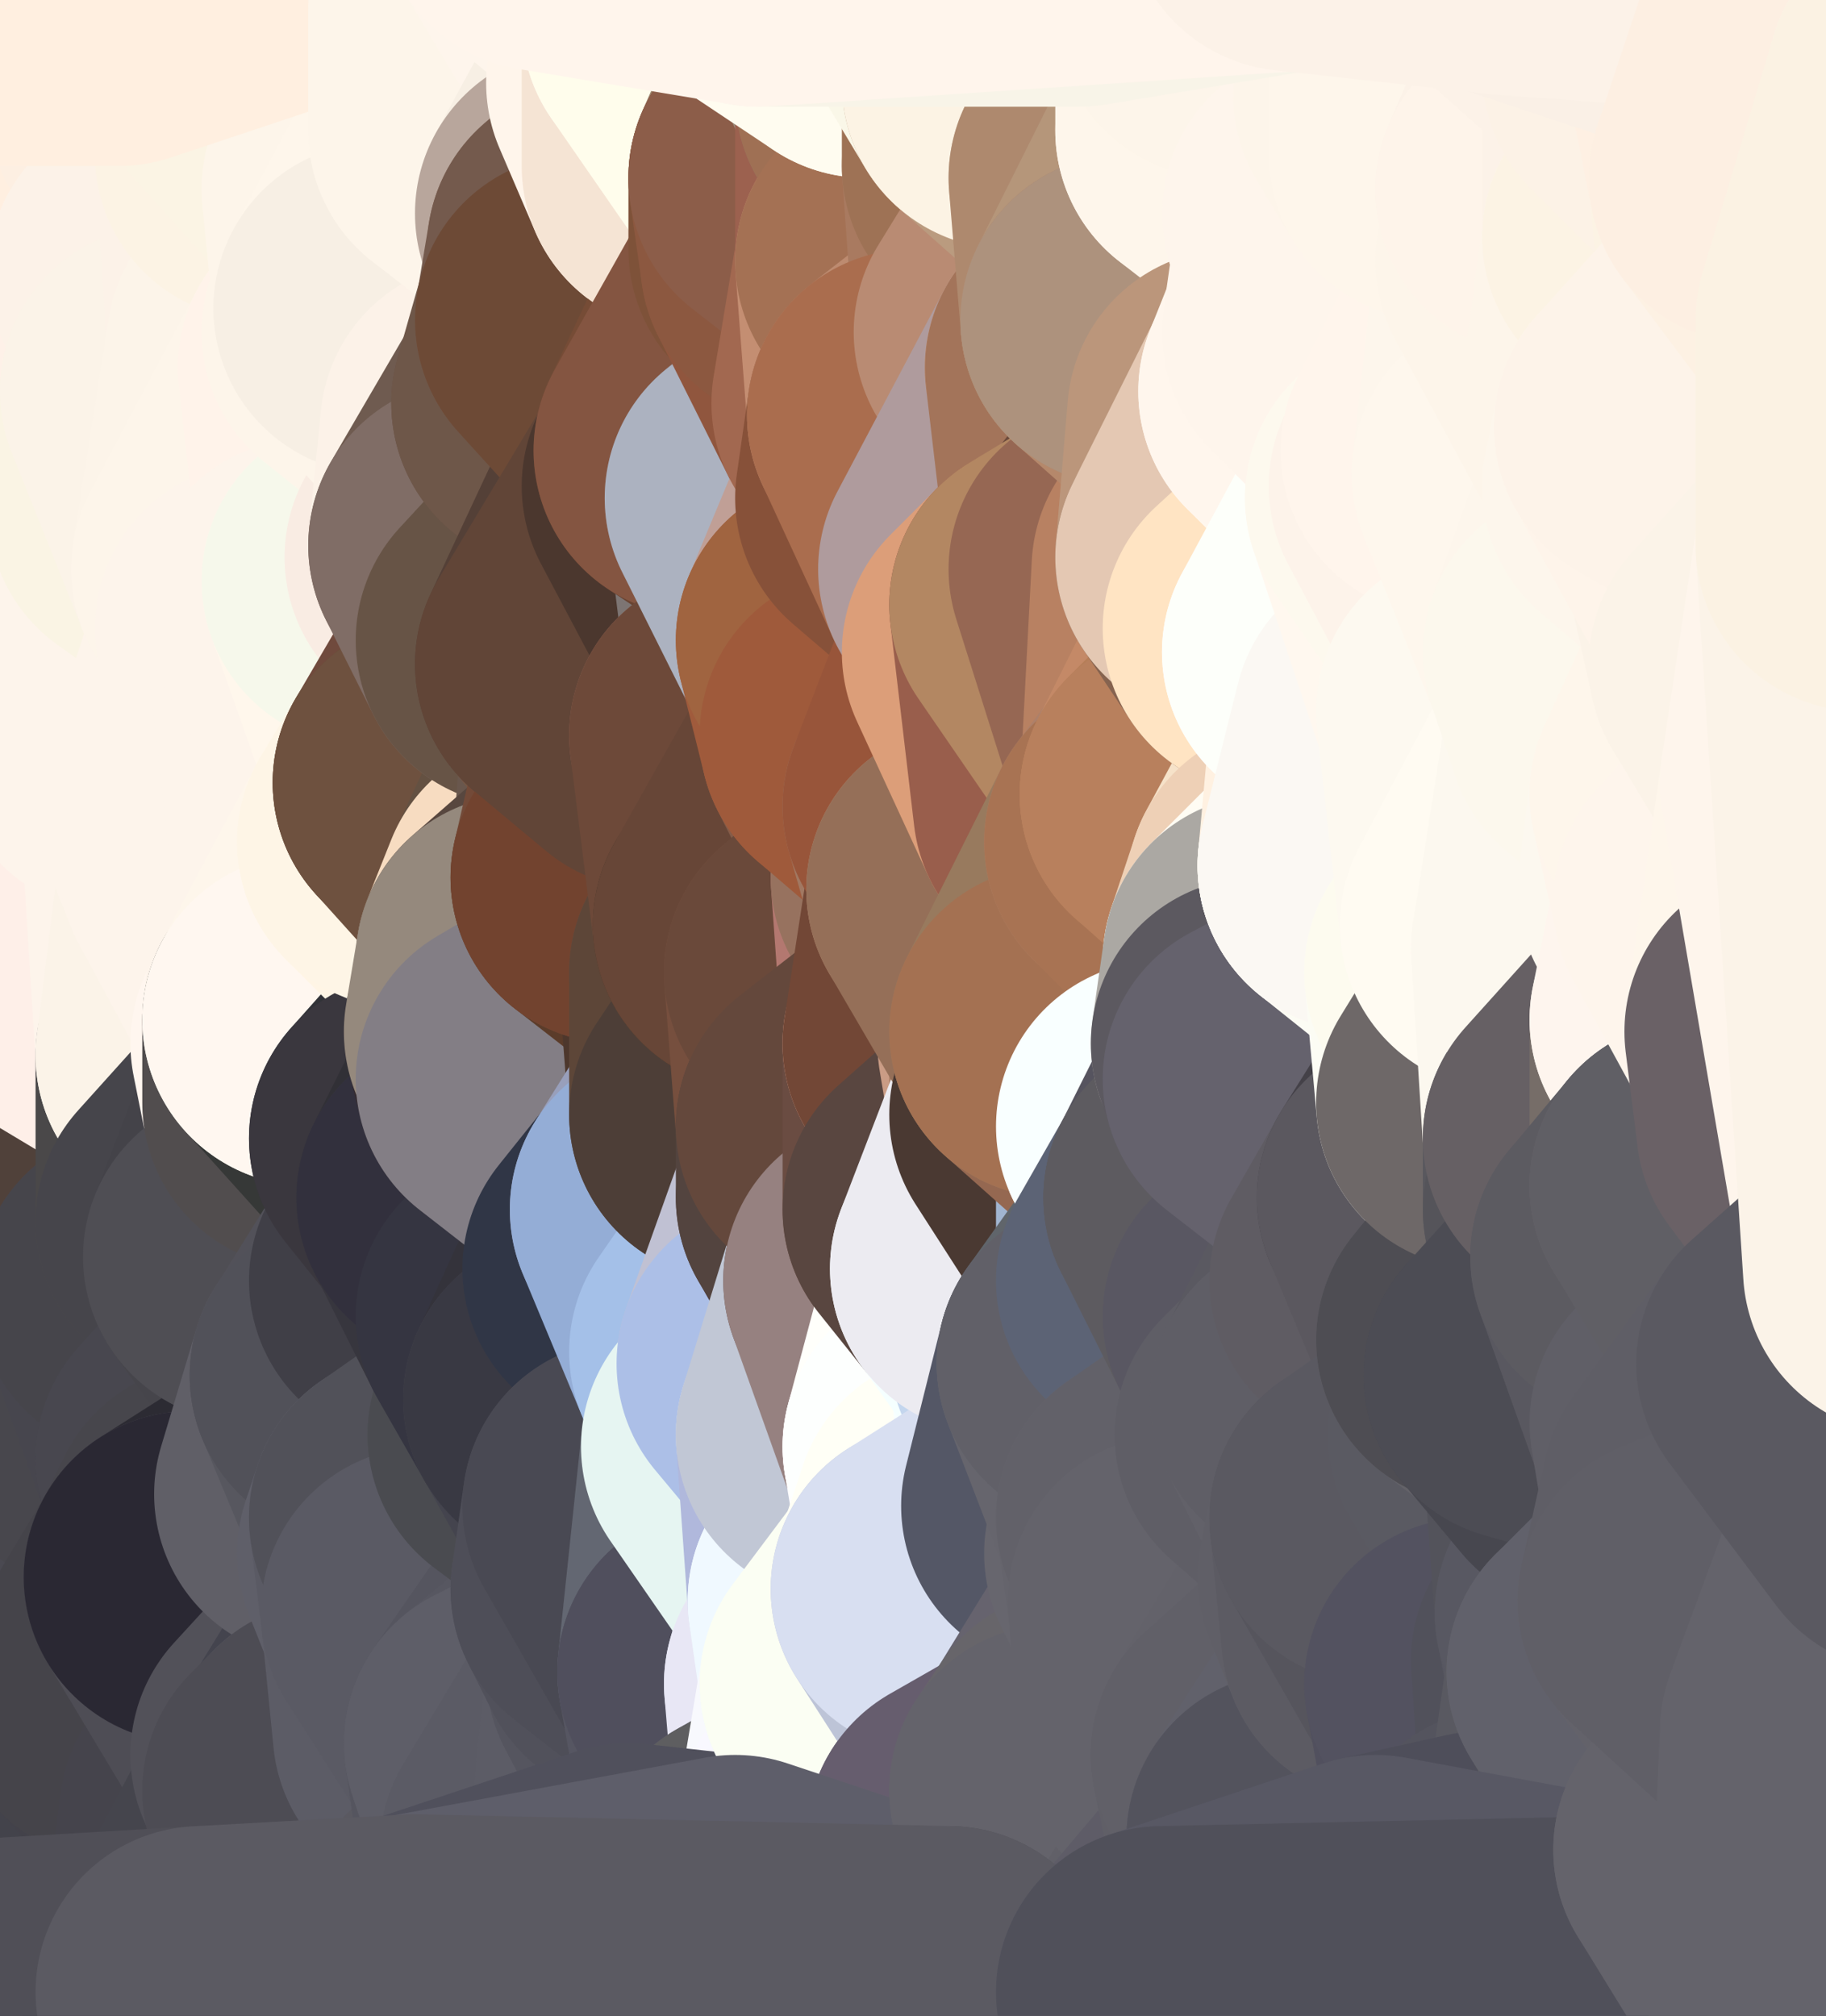 <?xml version="1.0" standalone="yes"?>
<svg width="154" height="170" xmlns="http://www.w3.org/2000/svg" version="1.1" ><rect width="100%" height="100%" fill="#808080" stroke="none"/><polygon points="-9,60 -9,160 -5,103" fill="rgba(73, 70, 79, 1)" stroke="rgba(73, 70, 79, 1)" stroke-width="28" stroke-linejoin="round"/>
		<polygon points="-9,60 -6,40 -4,3" fill="rgba(252, 238, 225, 1)" stroke="rgba(252, 238, 225, 1)" stroke-width="28" stroke-linejoin="round"/>
		<polygon points="-9,60 -5,103 -1,80" fill="rgba(249, 236, 228, 1)" stroke="rgba(249, 236, 228, 1)" stroke-width="28" stroke-linejoin="round"/>
		<polygon points="-9,160 0,169 0,163" fill="rgba(75, 75, 83, 1)" stroke="rgba(75, 75, 83, 1)" stroke-width="28" stroke-linejoin="round"/>
		<polygon points="-5,103 -9,160 0,123" fill="rgba(79, 78, 86, 1)" stroke="rgba(79, 78, 86, 1)" stroke-width="28" stroke-linejoin="round"/>
		<polygon points="-9,160 -1,140 0,123" fill="rgba(79, 78, 86, 1)" stroke="rgba(79, 78, 86, 1)" stroke-width="28" stroke-linejoin="round"/>
		<polygon points="-1,80 -5,103 0,83" fill="rgba(248, 235, 219, 1)" stroke="rgba(248, 235, 219, 1)" stroke-width="28" stroke-linejoin="round"/>
		<polygon points="-5,103 0,123 3,113" fill="rgba(73, 72, 78, 1)" stroke="rgba(73, 72, 78, 1)" stroke-width="28" stroke-linejoin="round"/>
		<polygon points="-9,60 -1,80 0,63" fill="rgba(250, 240, 230, 1)" stroke="rgba(250, 240, 230, 1)" stroke-width="28" stroke-linejoin="round"/>
		<polygon points="-4,3 4,20 4,13" fill="rgba(252, 236, 221, 1)" stroke="rgba(252, 236, 221, 1)" stroke-width="28" stroke-linejoin="round"/>
		<polygon points="-4,3 -6,40 4,20" fill="rgba(252, 238, 225, 1)" stroke="rgba(252, 238, 225, 1)" stroke-width="28" stroke-linejoin="round"/>
		<polygon points="4,20 -6,40 5,23" fill="rgba(252, 238, 225, 1)" stroke="rgba(252, 238, 225, 1)" stroke-width="28" stroke-linejoin="round"/>
		<polygon points="-6,40 -9,60 2,43" fill="rgba(252, 240, 226, 1)" stroke="rgba(252, 240, 226, 1)" stroke-width="28" stroke-linejoin="round"/>
		<polygon points="-9,60 0,63 8,53" fill="rgba(250, 240, 230, 1)" stroke="rgba(250, 240, 230, 1)" stroke-width="28" stroke-linejoin="round"/>
		<polygon points="2,43 -9,60 8,53" fill="rgba(251, 241, 231, 1)" stroke="rgba(251, 241, 231, 1)" stroke-width="28" stroke-linejoin="round"/>
		<polygon points="0,83 -5,103 8,93" fill="rgba(246, 232, 223, 1)" stroke="rgba(246, 232, 223, 1)" stroke-width="28" stroke-linejoin="round"/>
		<polygon points="-5,103 8,100 8,93" fill="rgba(77, 75, 78, 1)" stroke="rgba(77, 75, 78, 1)" stroke-width="28" stroke-linejoin="round"/>
		<polygon points="-1,140 -9,160 8,153" fill="rgba(79, 79, 87, 1)" stroke="rgba(79, 79, 87, 1)" stroke-width="28" stroke-linejoin="round"/>
		<polygon points="-9,160 0,163 8,153" fill="rgba(75, 75, 83, 1)" stroke="rgba(75, 75, 83, 1)" stroke-width="28" stroke-linejoin="round"/>
		<polygon points="3,113 0,123 8,120" fill="rgba(71, 70, 76, 1)" stroke="rgba(71, 70, 76, 1)" stroke-width="28" stroke-linejoin="round"/>
		<polygon points="-1,80 0,83 7,83" fill="rgba(250, 235, 228, 1)" stroke="rgba(250, 235, 228, 1)" stroke-width="28" stroke-linejoin="round"/>
		<polygon points="0,0 -4,3 4,13" fill="rgba(251, 235, 220, 1)" stroke="rgba(251, 235, 220, 1)" stroke-width="28" stroke-linejoin="round"/>
		<polygon points="0,123 -1,140 9,133" fill="rgba(78, 77, 85, 1)" stroke="rgba(78, 77, 85, 1)" stroke-width="28" stroke-linejoin="round"/>
		<polygon points="7,83 0,83 8,93" fill="rgba(249, 235, 222, 1)" stroke="rgba(249, 235, 222, 1)" stroke-width="28" stroke-linejoin="round"/>
		<polygon points="7,143 -1,140 8,153" fill="rgba(77, 77, 85, 1)" stroke="rgba(77, 77, 85, 1)" stroke-width="28" stroke-linejoin="round"/>
		<polygon points="-1,140 7,143 9,133" fill="rgba(78, 77, 85, 1)" stroke="rgba(78, 77, 85, 1)" stroke-width="28" stroke-linejoin="round"/>
		<polygon points="-5,103 3,113 8,100" fill="rgba(73, 70, 77, 1)" stroke="rgba(73, 70, 77, 1)" stroke-width="28" stroke-linejoin="round"/>
		<polygon points="-6,40 2,43 11,33" fill="rgba(252, 238, 225, 1)" stroke="rgba(252, 238, 225, 1)" stroke-width="28" stroke-linejoin="round"/>
		<polygon points="5,23 -6,40 11,33" fill="rgba(252, 238, 225, 1)" stroke="rgba(252, 238, 225, 1)" stroke-width="28" stroke-linejoin="round"/>
		<polygon points="8,53 0,63 10,63" fill="rgba(252, 242, 232, 1)" stroke="rgba(252, 242, 232, 1)" stroke-width="28" stroke-linejoin="round"/>
		<polygon points="8,100 3,113 12,109" fill="rgba(70, 67, 76, 1)" stroke="rgba(70, 67, 76, 1)" stroke-width="28" stroke-linejoin="round"/>
		<polygon points="0,0 4,13 10,0" fill="rgba(252, 236, 221, 1)" stroke="rgba(252, 236, 221, 1)" stroke-width="28" stroke-linejoin="round"/>
		<polygon points="8,120 0,123 9,133" fill="rgba(78, 77, 83, 1)" stroke="rgba(78, 77, 83, 1)" stroke-width="28" stroke-linejoin="round"/>
		<polygon points="10,0 4,13 13,9" fill="rgba(255, 239, 224, 1)" stroke="rgba(255, 239, 224, 1)" stroke-width="28" stroke-linejoin="round"/>
		<polygon points="7,143 8,153 10,143" fill="rgba(71, 71, 79, 1)" stroke="rgba(71, 71, 79, 1)" stroke-width="28" stroke-linejoin="round"/>
		<polygon points="9,133 7,143 10,143" fill="rgba(72, 71, 79, 1)" stroke="rgba(72, 71, 79, 1)" stroke-width="28" stroke-linejoin="round"/>
		<polygon points="5,23 11,33 13,23" fill="rgba(254, 240, 227, 1)" stroke="rgba(254, 240, 227, 1)" stroke-width="28" stroke-linejoin="round"/>
		<polygon points="4,20 5,23 13,23" fill="rgba(252, 238, 225, 1)" stroke="rgba(252, 238, 225, 1)" stroke-width="28" stroke-linejoin="round"/>
		<polygon points="2,43 8,53 13,43" fill="rgba(254, 242, 228, 1)" stroke="rgba(254, 242, 228, 1)" stroke-width="28" stroke-linejoin="round"/>
		<polygon points="11,33 2,43 13,43" fill="rgba(251, 242, 227, 1)" stroke="rgba(251, 242, 227, 1)" stroke-width="28" stroke-linejoin="round"/>
		<polygon points="3,113 8,120 12,109" fill="rgba(71, 70, 76, 1)" stroke="rgba(71, 70, 76, 1)" stroke-width="28" stroke-linejoin="round"/>
		<polygon points="0,63 -1,80 10,63" fill="rgba(250, 240, 230, 1)" stroke="rgba(250, 240, 230, 1)" stroke-width="28" stroke-linejoin="round"/>
		<polygon points="-1,80 7,83 16,73" fill="rgba(252, 242, 232, 1)" stroke="rgba(252, 242, 232, 1)" stroke-width="28" stroke-linejoin="round"/>
		<polygon points="10,63 -1,80 16,73" fill="rgba(251, 241, 231, 1)" stroke="rgba(251, 241, 231, 1)" stroke-width="28" stroke-linejoin="round"/>
		<polygon points="8,120 9,133 17,123" fill="rgba(71, 70, 76, 1)" stroke="rgba(71, 70, 76, 1)" stroke-width="28" stroke-linejoin="round"/>
		<polygon points="7,83 8,93 17,89" fill="rgba(249, 236, 220, 1)" stroke="rgba(249, 236, 220, 1)" stroke-width="28" stroke-linejoin="round"/>
		<polygon points="0,163 0,169 17,168" fill="rgba(76, 76, 84, 1)" stroke="rgba(76, 76, 84, 1)" stroke-width="28" stroke-linejoin="round"/>
		<polygon points="8,100 12,109 17,103" fill="rgba(73, 71, 76, 1)" stroke="rgba(73, 71, 76, 1)" stroke-width="28" stroke-linejoin="round"/>
		<polygon points="10,63 16,73 17,68" fill="rgba(252, 242, 232, 1)" stroke="rgba(252, 242, 232, 1)" stroke-width="28" stroke-linejoin="round"/>
		<polygon points="11,33 13,43 14,33" fill="rgba(250, 243, 227, 1)" stroke="rgba(250, 243, 227, 1)" stroke-width="28" stroke-linejoin="round"/>
		<polygon points="13,23 11,33 14,33" fill="rgba(254, 240, 227, 1)" stroke="rgba(254, 240, 227, 1)" stroke-width="28" stroke-linejoin="round"/>
		<polygon points="4,13 4,20 13,23" fill="rgba(252, 238, 225, 1)" stroke="rgba(252, 238, 225, 1)" stroke-width="28" stroke-linejoin="round"/>
		<polygon points="9,133 16,133 18,129" fill="rgba(72, 71, 79, 1)" stroke="rgba(72, 71, 79, 1)" stroke-width="28" stroke-linejoin="round"/>
		<polygon points="17,123 9,133 18,129" fill="rgba(72, 71, 79, 1)" stroke="rgba(72, 71, 79, 1)" stroke-width="28" stroke-linejoin="round"/>
		<polygon points="8,153 0,163 17,168" fill="rgba(72, 72, 80, 1)" stroke="rgba(72, 72, 80, 1)" stroke-width="28" stroke-linejoin="round"/>
		<polygon points="9,133 10,143 16,133" fill="rgba(74, 73, 81, 1)" stroke="rgba(74, 73, 81, 1)" stroke-width="28" stroke-linejoin="round"/>
		<polygon points="13,9 4,13 13,23" fill="rgba(255, 239, 224, 1)" stroke="rgba(255, 239, 224, 1)" stroke-width="28" stroke-linejoin="round"/>
		<polygon points="10,0 13,9 19,3" fill="rgba(255, 239, 224, 1)" stroke="rgba(255, 239, 224, 1)" stroke-width="28" stroke-linejoin="round"/>
		<polygon points="13,43 8,53 20,48" fill="rgba(251, 244, 228, 1)" stroke="rgba(251, 244, 228, 1)" stroke-width="28" stroke-linejoin="round"/>
		<polygon points="17,68 16,73 19,73" fill="rgba(253, 244, 235, 1)" stroke="rgba(253, 244, 235, 1)" stroke-width="28" stroke-linejoin="round"/>
		<polygon points="10,143 8,153 19,153" fill="rgba(70, 70, 78, 1)" stroke="rgba(70, 70, 78, 1)" stroke-width="28" stroke-linejoin="round"/>
		<polygon points="17,103 12,109 21,106" fill="rgba(74, 73, 79, 1)" stroke="rgba(74, 73, 79, 1)" stroke-width="28" stroke-linejoin="round"/>
		<polygon points="12,109 8,120 17,123" fill="rgba(72, 71, 77, 1)" stroke="rgba(72, 71, 77, 1)" stroke-width="28" stroke-linejoin="round"/>
		<polygon points="8,93 8,100 17,103" fill="rgba(73, 71, 74, 1)" stroke="rgba(73, 71, 74, 1)" stroke-width="28" stroke-linejoin="round"/>
		<polygon points="8,53 10,63 22,53" fill="rgba(254, 244, 234, 1)" stroke="rgba(254, 244, 234, 1)" stroke-width="28" stroke-linejoin="round"/>
		<polygon points="20,48 8,53 22,53" fill="rgba(253, 244, 235, 1)" stroke="rgba(253, 244, 235, 1)" stroke-width="28" stroke-linejoin="round"/>
		<polygon points="19,3 13,9 22,6" fill="rgba(253, 239, 226, 1)" stroke="rgba(253, 239, 226, 1)" stroke-width="28" stroke-linejoin="round"/>
		<polygon points="13,9 13,23 22,13" fill="rgba(255, 239, 224, 1)" stroke="rgba(255, 239, 224, 1)" stroke-width="28" stroke-linejoin="round"/>
		<polygon points="8,153 17,168 19,153" fill="rgba(67, 67, 75, 1)" stroke="rgba(67, 67, 75, 1)" stroke-width="28" stroke-linejoin="round"/>
		<polygon points="8,93 17,103 17,89" fill="rgba(80, 65, 58, 1)" stroke="rgba(80, 65, 58, 1)" stroke-width="28" stroke-linejoin="round"/>
		<polygon points="13,23 14,33 23,29" fill="rgba(254, 241, 232, 1)" stroke="rgba(254, 241, 232, 1)" stroke-width="28" stroke-linejoin="round"/>
		<polygon points="13,9 22,13 22,6" fill="rgba(253, 239, 226, 1)" stroke="rgba(253, 239, 226, 1)" stroke-width="28" stroke-linejoin="round"/>
		<polygon points="16,73 7,83 17,89" fill="rgba(254, 239, 232, 1)" stroke="rgba(254, 239, 232, 1)" stroke-width="28" stroke-linejoin="round"/>
		<polygon points="10,143 19,153 25,148" fill="rgba(67, 66, 74, 1)" stroke="rgba(67, 66, 74, 1)" stroke-width="28" stroke-linejoin="round"/>
		<polygon points="10,63 17,68 22,53" fill="rgba(253, 244, 235, 1)" stroke="rgba(253, 244, 235, 1)" stroke-width="28" stroke-linejoin="round"/>
		<polygon points="16,73 17,89 19,73" fill="rgba(253, 244, 235, 1)" stroke="rgba(253, 244, 235, 1)" stroke-width="28" stroke-linejoin="round"/>
		<polygon points="20,48 22,53 26,51" fill="rgba(253, 244, 235, 1)" stroke="rgba(253, 244, 235, 1)" stroke-width="28" stroke-linejoin="round"/>
		<polygon points="17,89 25,88 26,86" fill="rgba(253, 240, 231, 1)" stroke="rgba(253, 240, 231, 1)" stroke-width="28" stroke-linejoin="round"/>
		<polygon points="12,109 17,123 26,113" fill="rgba(71, 70, 78, 1)" stroke="rgba(71, 70, 78, 1)" stroke-width="28" stroke-linejoin="round"/>
		<polygon points="21,106 12,109 26,113" fill="rgba(70, 69, 75, 1)" stroke="rgba(70, 69, 75, 1)" stroke-width="28" stroke-linejoin="round"/>
		<polygon points="25,148 19,153 26,151" fill="rgba(71, 70, 78, 1)" stroke="rgba(71, 70, 78, 1)" stroke-width="28" stroke-linejoin="round"/>
		<polygon points="17,89 17,103 26,93" fill="rgba(74, 72, 73, 1)" stroke="rgba(74, 72, 73, 1)" stroke-width="28" stroke-linejoin="round"/>
		<polygon points="25,88 17,89 26,93" fill="rgba(255, 251, 245, 1)" stroke="rgba(255, 251, 245, 1)" stroke-width="28" stroke-linejoin="round"/>
		<polygon points="17,123 18,129 27,126" fill="rgba(68, 67, 75, 1)" stroke="rgba(68, 67, 75, 1)" stroke-width="28" stroke-linejoin="round"/>
		<polygon points="19,73 17,89 26,86" fill="rgba(251, 243, 232, 1)" stroke="rgba(251, 243, 232, 1)" stroke-width="28" stroke-linejoin="round"/>
		<polygon points="16,133 10,143 25,148" fill="rgba(69, 68, 74, 1)" stroke="rgba(69, 68, 74, 1)" stroke-width="28" stroke-linejoin="round"/>
		<polygon points="17,68 19,73 28,69" fill="rgba(253, 244, 235, 1)" stroke="rgba(253, 244, 235, 1)" stroke-width="28" stroke-linejoin="round"/>
		<polygon points="10,0 19,3 28,-6" fill="rgba(253, 239, 226, 1)" stroke="rgba(253, 239, 226, 1)" stroke-width="28" stroke-linejoin="round"/>
		<polygon points="25,148 26,151 28,149" fill="rgba(78, 77, 85, 1)" stroke="rgba(78, 77, 85, 1)" stroke-width="28" stroke-linejoin="round"/>
		<polygon points="17,103 21,106 26,93" fill="rgba(70, 69, 75, 1)" stroke="rgba(70, 69, 75, 1)" stroke-width="28" stroke-linejoin="round"/>
		<polygon points="22,13 13,23 23,29" fill="rgba(252, 242, 232, 1)" stroke="rgba(252, 242, 232, 1)" stroke-width="28" stroke-linejoin="round"/>
		<polygon points="26,113 17,123 27,126" fill="rgba(72, 71, 79, 1)" stroke="rgba(72, 71, 79, 1)" stroke-width="28" stroke-linejoin="round"/>
		<polygon points="14,33 13,43 20,48" fill="rgba(250, 244, 228, 1)" stroke="rgba(250, 244, 228, 1)" stroke-width="28" stroke-linejoin="round"/>
		<polygon points="23,29 29,31 31,28" fill="rgba(252, 242, 232, 1)" stroke="rgba(252, 242, 232, 1)" stroke-width="28" stroke-linejoin="round"/>
		<polygon points="26,113 27,126 30,116" fill="rgba(80, 79, 87, 1)" stroke="rgba(80, 79, 87, 1)" stroke-width="28" stroke-linejoin="round"/>
		<polygon points="22,53 17,68 28,69" fill="rgba(253, 244, 235, 1)" stroke="rgba(253, 244, 235, 1)" stroke-width="28" stroke-linejoin="round"/>
		<polygon points="19,3 22,6 28,-6" fill="rgba(254, 242, 228, 1)" stroke="rgba(254, 242, 228, 1)" stroke-width="28" stroke-linejoin="round"/>
		<polygon points="14,33 20,48 23,29" fill="rgba(251, 243, 232, 1)" stroke="rgba(251, 243, 232, 1)" stroke-width="28" stroke-linejoin="round"/>
		<polygon points="31,16 23,29 32,26" fill="rgba(252, 242, 232, 1)" stroke="rgba(252, 242, 232, 1)" stroke-width="28" stroke-linejoin="round"/>
		<polygon points="23,29 31,28 32,26" fill="rgba(252, 242, 232, 1)" stroke="rgba(252, 242, 232, 1)" stroke-width="28" stroke-linejoin="round"/>
		<polygon points="20,48 26,51 31,49" fill="rgba(253, 244, 235, 1)" stroke="rgba(253, 244, 235, 1)" stroke-width="28" stroke-linejoin="round"/>
		<polygon points="22,13 23,29 31,16" fill="rgba(252, 242, 232, 1)" stroke="rgba(252, 242, 232, 1)" stroke-width="28" stroke-linejoin="round"/>
		<polygon points="23,29 20,48 29,31" fill="rgba(252, 244, 233, 1)" stroke="rgba(252, 244, 233, 1)" stroke-width="28" stroke-linejoin="round"/>
		<polygon points="19,73 26,86 28,69" fill="rgba(253, 244, 235, 1)" stroke="rgba(253, 244, 235, 1)" stroke-width="28" stroke-linejoin="round"/>
		<polygon points="18,129 16,133 27,126" fill="rgba(71, 70, 76, 1)" stroke="rgba(71, 70, 76, 1)" stroke-width="28" stroke-linejoin="round"/>
		<polygon points="27,126 34,131 35,128" fill="rgba(95, 93, 104, 1)" stroke="rgba(95, 93, 104, 1)" stroke-width="28" stroke-linejoin="round"/>
		<polygon points="26,113 30,116 35,108" fill="rgba(51, 50, 58, 1)" stroke="rgba(51, 50, 58, 1)" stroke-width="28" stroke-linejoin="round"/>
		<polygon points="21,106 26,113 35,108" fill="rgba(70, 69, 75, 1)" stroke="rgba(70, 69, 75, 1)" stroke-width="28" stroke-linejoin="round"/>
		<polygon points="28,69 34,71 35,67" fill="rgba(254, 243, 241, 1)" stroke="rgba(254, 243, 241, 1)" stroke-width="28" stroke-linejoin="round"/>
		<polygon points="27,126 16,133 34,131" fill="rgba(44, 43, 51, 1)" stroke="rgba(44, 43, 51, 1)" stroke-width="28" stroke-linejoin="round"/>
		<polygon points="22,6 22,13 31,16" fill="rgba(252, 243, 228, 1)" stroke="rgba(252, 243, 228, 1)" stroke-width="28" stroke-linejoin="round"/>
		<polygon points="19,153 17,168 26,151" fill="rgba(69, 68, 76, 1)" stroke="rgba(69, 68, 76, 1)" stroke-width="28" stroke-linejoin="round"/>
		<polygon points="16,133 25,148 36,136" fill="rgba(78, 77, 85, 1)" stroke="rgba(78, 77, 85, 1)" stroke-width="28" stroke-linejoin="round"/>
		<polygon points="34,131 16,133 36,136" fill="rgba(42, 40, 51, 1)" stroke="rgba(42, 40, 51, 1)" stroke-width="28" stroke-linejoin="round"/>
		<polygon points="26,151 17,168 35,167" fill="rgba(69, 69, 77, 1)" stroke="rgba(69, 69, 77, 1)" stroke-width="28" stroke-linejoin="round"/>
		<polygon points="26,93 21,106 35,96" fill="rgba(68, 67, 73, 1)" stroke="rgba(68, 67, 73, 1)" stroke-width="28" stroke-linejoin="round"/>
		<polygon points="29,31 20,48 31,49" fill="rgba(253, 245, 234, 1)" stroke="rgba(253, 245, 234, 1)" stroke-width="28" stroke-linejoin="round"/>
		<polygon points="25,88 26,93 26,86" fill="rgba(255, 246, 239, 1)" stroke="rgba(255, 246, 239, 1)" stroke-width="28" stroke-linejoin="round"/>
		<polygon points="22,6 31,16 37,8" fill="rgba(251, 244, 228, 1)" stroke="rgba(251, 244, 228, 1)" stroke-width="28" stroke-linejoin="round"/>
		<polygon points="25,148 28,149 36,136" fill="rgba(82, 81, 89, 1)" stroke="rgba(82, 81, 89, 1)" stroke-width="28" stroke-linejoin="round"/>
		<polygon points="21,106 35,108 35,96" fill="rgba(79, 78, 84, 1)" stroke="rgba(79, 78, 84, 1)" stroke-width="28" stroke-linejoin="round"/>
		<polygon points="28,69 26,86 34,71" fill="rgba(253, 244, 235, 1)" stroke="rgba(253, 244, 235, 1)" stroke-width="28" stroke-linejoin="round"/>
		<polygon points="26,51 22,53 28,69" fill="rgba(253, 244, 235, 1)" stroke="rgba(253, 244, 235, 1)" stroke-width="28" stroke-linejoin="round"/>
		<polygon points="36,136 28,149 37,146" fill="rgba(68, 68, 78, 1)" stroke="rgba(68, 68, 78, 1)" stroke-width="28" stroke-linejoin="round"/>
		<polygon points="28,-6 22,6 37,8" fill="rgba(251, 244, 228, 1)" stroke="rgba(251, 244, 228, 1)" stroke-width="28" stroke-linejoin="round"/>
		<polygon points="30,116 27,126 35,128" fill="rgba(96, 95, 103, 1)" stroke="rgba(96, 95, 103, 1)" stroke-width="28" stroke-linejoin="round"/>
		<polygon points="26,51 28,69 35,67" fill="rgba(253, 244, 235, 1)" stroke="rgba(253, 244, 235, 1)" stroke-width="28" stroke-linejoin="round"/>
		<polygon points="35,96 35,108 39,101" fill="rgba(62, 61, 69, 1)" stroke="rgba(62, 61, 69, 1)" stroke-width="28" stroke-linejoin="round"/>
		<polygon points="26,86 26,93 35,96" fill="rgba(81, 77, 78, 1)" stroke="rgba(81, 77, 78, 1)" stroke-width="28" stroke-linejoin="round"/>
		<polygon points="28,-6 37,8 40,1" fill="rgba(252, 244, 233, 1)" stroke="rgba(252, 244, 233, 1)" stroke-width="28" stroke-linejoin="round"/>
		<polygon points="37,8 31,16 40,11" fill="rgba(253, 245, 234, 1)" stroke="rgba(253, 245, 234, 1)" stroke-width="28" stroke-linejoin="round"/>
		<polygon points="31,28 29,31 41,36" fill="rgba(253, 245, 234, 1)" stroke="rgba(253, 245, 234, 1)" stroke-width="28" stroke-linejoin="round"/>
		<polygon points="29,31 38,47 41,36" fill="rgba(254, 246, 235, 1)" stroke="rgba(254, 246, 235, 1)" stroke-width="28" stroke-linejoin="round"/>
		<polygon points="38,47 40,46 41,36" fill="rgba(252, 246, 234, 1)" stroke="rgba(252, 246, 234, 1)" stroke-width="28" stroke-linejoin="round"/>
		<polygon points="29,31 31,49 38,47" fill="rgba(255, 243, 234, 1)" stroke="rgba(255, 243, 234, 1)" stroke-width="28" stroke-linejoin="round"/>
		<polygon points="35,67 34,71 37,66" fill="rgba(255, 244, 238, 1)" stroke="rgba(255, 244, 238, 1)" stroke-width="28" stroke-linejoin="round"/>
		<polygon points="31,49 35,67 37,66" fill="rgba(255, 248, 240, 1)" stroke="rgba(255, 248, 240, 1)" stroke-width="28" stroke-linejoin="round"/>
		<polygon points="31,49 26,51 35,67" fill="rgba(253, 244, 235, 1)" stroke="rgba(253, 244, 235, 1)" stroke-width="28" stroke-linejoin="round"/>
		<polygon points="26,86 35,96 43,87" fill="rgba(54, 56, 55, 1)" stroke="rgba(54, 56, 55, 1)" stroke-width="28" stroke-linejoin="round"/>
		<polygon points="34,71 26,86 44,81" fill="rgba(254, 246, 235, 1)" stroke="rgba(254, 246, 235, 1)" stroke-width="28" stroke-linejoin="round"/>
		<polygon points="26,86 43,87 44,81" fill="rgba(255, 247, 240, 1)" stroke="rgba(255, 247, 240, 1)" stroke-width="28" stroke-linejoin="round"/>
		<polygon points="43,87 35,96 44,91" fill="rgba(50, 51, 56, 1)" stroke="rgba(50, 51, 56, 1)" stroke-width="28" stroke-linejoin="round"/>
		<polygon points="43,147 37,146 44,154" fill="rgba(91, 91, 101, 1)" stroke="rgba(91, 91, 101, 1)" stroke-width="28" stroke-linejoin="round"/>
		<polygon points="28,149 35,167 44,154" fill="rgba(84, 84, 94, 1)" stroke="rgba(84, 84, 94, 1)" stroke-width="28" stroke-linejoin="round"/>
		<polygon points="37,146 28,149 44,154" fill="rgba(86, 86, 96, 1)" stroke="rgba(86, 86, 96, 1)" stroke-width="28" stroke-linejoin="round"/>
		<polygon points="31,49 37,66 44,54" fill="rgba(255, 247, 236, 1)" stroke="rgba(255, 247, 236, 1)" stroke-width="28" stroke-linejoin="round"/>
		<polygon points="38,47 31,49 44,54" fill="rgba(246, 248, 235, 1)" stroke="rgba(246, 248, 235, 1)" stroke-width="28" stroke-linejoin="round"/>
		<polygon points="32,26 31,28 41,36" fill="rgba(253, 245, 234, 1)" stroke="rgba(253, 245, 234, 1)" stroke-width="28" stroke-linejoin="round"/>
		<polygon points="28,149 26,151 35,167" fill="rgba(77, 76, 84, 1)" stroke="rgba(77, 76, 84, 1)" stroke-width="28" stroke-linejoin="round"/>
		<polygon points="30,116 35,128 45,121" fill="rgba(87, 87, 95, 1)" stroke="rgba(87, 87, 95, 1)" stroke-width="28" stroke-linejoin="round"/>
		<polygon points="35,108 30,116 44,111" fill="rgba(82, 81, 89, 1)" stroke="rgba(82, 81, 89, 1)" stroke-width="28" stroke-linejoin="round"/>
		<polygon points="40,46 38,47 44,54" fill="rgba(249, 236, 227, 1)" stroke="rgba(249, 236, 227, 1)" stroke-width="28" stroke-linejoin="round"/>
		<polygon points="34,71 44,81 46,76" fill="rgba(255, 245, 229, 1)" stroke="rgba(255, 245, 229, 1)" stroke-width="28" stroke-linejoin="round"/>
		<polygon points="28,-6 40,1 46,-8" fill="rgba(253, 245, 234, 1)" stroke="rgba(253, 245, 234, 1)" stroke-width="28" stroke-linejoin="round"/>
		<polygon points="44,111 30,116 45,121" fill="rgba(81, 81, 89, 1)" stroke="rgba(81, 81, 89, 1)" stroke-width="28" stroke-linejoin="round"/>
		<polygon points="39,101 35,108 44,111" fill="rgba(64, 63, 71, 1)" stroke="rgba(64, 63, 71, 1)" stroke-width="28" stroke-linejoin="round"/>
		<polygon points="35,96 39,101 44,91" fill="rgba(58, 55, 62, 1)" stroke="rgba(58, 55, 62, 1)" stroke-width="28" stroke-linejoin="round"/>
		<polygon points="35,128 34,131 36,136" fill="rgba(95, 95, 105, 1)" stroke="rgba(95, 95, 105, 1)" stroke-width="28" stroke-linejoin="round"/>
		<polygon points="37,66 34,71 46,76" fill="rgba(254, 245, 230, 1)" stroke="rgba(254, 245, 230, 1)" stroke-width="28" stroke-linejoin="round"/>
		<polygon points="44,154 35,167 46,156" fill="rgba(88, 88, 98, 1)" stroke="rgba(88, 88, 98, 1)" stroke-width="28" stroke-linejoin="round"/>
		<polygon points="36,136 37,146 43,147" fill="rgba(92, 92, 102, 1)" stroke="rgba(92, 92, 102, 1)" stroke-width="28" stroke-linejoin="round"/>
		<polygon points="37,8 40,11 40,1" fill="rgba(254, 246, 235, 1)" stroke="rgba(254, 246, 235, 1)" stroke-width="28" stroke-linejoin="round"/>
		<polygon points="44,111 45,121 48,118" fill="rgba(73, 73, 81, 1)" stroke="rgba(73, 73, 81, 1)" stroke-width="28" stroke-linejoin="round"/>
		<polygon points="31,16 32,26 40,11" fill="rgba(253, 245, 234, 1)" stroke="rgba(253, 245, 234, 1)" stroke-width="28" stroke-linejoin="round"/>
		<polygon points="32,26 41,36 49,27" fill="rgba(253, 245, 234, 1)" stroke="rgba(253, 245, 234, 1)" stroke-width="28" stroke-linejoin="round"/>
		<polygon points="41,36 47,34 49,27" fill="rgba(155, 141, 132, 1)" stroke="rgba(155, 141, 132, 1)" stroke-width="28" stroke-linejoin="round"/>
		<polygon points="40,11 32,26 49,18" fill="rgba(254, 246, 235, 1)" stroke="rgba(254, 246, 235, 1)" stroke-width="28" stroke-linejoin="round"/>
		<polygon points="49,18 32,26 50,21" fill="rgba(254, 246, 235, 1)" stroke="rgba(254, 246, 235, 1)" stroke-width="28" stroke-linejoin="round"/>
		<polygon points="32,26 49,27 50,21" fill="rgba(247, 239, 228, 1)" stroke="rgba(247, 239, 228, 1)" stroke-width="28" stroke-linejoin="round"/>
		<polygon points="44,54 37,66 49,56" fill="rgba(112, 74, 61, 1)" stroke="rgba(112, 74, 61, 1)" stroke-width="28" stroke-linejoin="round"/>
		<polygon points="0,0 10,0 28,-6" fill="rgba(255, 239, 224, 1)" stroke="rgba(255, 239, 224, 1)" stroke-width="28" stroke-linejoin="round"/>
		<polygon points="35,128 36,136 52,134" fill="rgba(90, 90, 100, 1)" stroke="rgba(90, 90, 100, 1)" stroke-width="28" stroke-linejoin="round"/>
		<polygon points="45,121 35,128 52,134" fill="rgba(81, 81, 89, 1)" stroke="rgba(81, 81, 89, 1)" stroke-width="28" stroke-linejoin="round"/>
		<polygon points="49,56 37,66 53,61" fill="rgba(102, 74, 52, 1)" stroke="rgba(102, 74, 52, 1)" stroke-width="28" stroke-linejoin="round"/>
		<polygon points="45,121 52,134 53,127" fill="rgba(79, 80, 85, 1)" stroke="rgba(79, 80, 85, 1)" stroke-width="28" stroke-linejoin="round"/>
		<polygon points="44,91 39,101 53,98" fill="rgba(49, 48, 54, 1)" stroke="rgba(49, 48, 54, 1)" stroke-width="28" stroke-linejoin="round"/>
		<polygon points="39,101 44,111 53,107" fill="rgba(55, 54, 62, 1)" stroke="rgba(55, 54, 62, 1)" stroke-width="28" stroke-linejoin="round"/>
		<polygon points="36,136 43,147 52,134" fill="rgba(90, 90, 100, 1)" stroke="rgba(90, 90, 100, 1)" stroke-width="28" stroke-linejoin="round"/>
		<polygon points="41,36 40,46 47,34" fill="rgba(252, 242, 232, 1)" stroke="rgba(252, 242, 232, 1)" stroke-width="28" stroke-linejoin="round"/>
		<polygon points="52,134 43,147 54,138" fill="rgba(85, 85, 95, 1)" stroke="rgba(85, 85, 95, 1)" stroke-width="28" stroke-linejoin="round"/>
		<polygon points="46,156 35,167 53,161" fill="rgba(90, 89, 97, 1)" stroke="rgba(90, 89, 97, 1)" stroke-width="28" stroke-linejoin="round"/>
		<polygon points="39,101 53,107 53,98" fill="rgba(50, 48, 61, 1)" stroke="rgba(50, 48, 61, 1)" stroke-width="28" stroke-linejoin="round"/>
		<polygon points="40,1 40,11 55,7" fill="rgba(253, 245, 234, 1)" stroke="rgba(253, 245, 234, 1)" stroke-width="28" stroke-linejoin="round"/>
		<polygon points="40,11 49,18 55,7" fill="rgba(253, 245, 234, 1)" stroke="rgba(253, 245, 234, 1)" stroke-width="28" stroke-linejoin="round"/>
		<polygon points="54,138 43,147 55,141" fill="rgba(87, 87, 97, 1)" stroke="rgba(87, 87, 97, 1)" stroke-width="28" stroke-linejoin="round"/>
		<polygon points="37,66 46,76 53,61" fill="rgba(110, 81, 63, 1)" stroke="rgba(110, 81, 63, 1)" stroke-width="28" stroke-linejoin="round"/>
		<polygon points="46,76 52,74 53,61" fill="rgba(100, 81, 66, 1)" stroke="rgba(100, 81, 66, 1)" stroke-width="28" stroke-linejoin="round"/>
		<polygon points="48,118 45,121 53,127" fill="rgba(74, 75, 80, 1)" stroke="rgba(74, 75, 80, 1)" stroke-width="28" stroke-linejoin="round"/>
		<polygon points="47,34 40,46 56,41" fill="rgba(111, 91, 80, 1)" stroke="rgba(111, 91, 80, 1)" stroke-width="28" stroke-linejoin="round"/>
		<polygon points="44,111 48,118 53,107" fill="rgba(53, 53, 65, 1)" stroke="rgba(53, 53, 65, 1)" stroke-width="28" stroke-linejoin="round"/>
		<polygon points="53,98 53,107 57,102" fill="rgba(52, 52, 62, 1)" stroke="rgba(52, 52, 62, 1)" stroke-width="28" stroke-linejoin="round"/>
		<polygon points="40,46 44,54 56,41" fill="rgba(128, 109, 102, 1)" stroke="rgba(128, 109, 102, 1)" stroke-width="28" stroke-linejoin="round"/>
		<polygon points="46,-8 40,1 55,7" fill="rgba(253, 245, 234, 1)" stroke="rgba(253, 245, 234, 1)" stroke-width="28" stroke-linejoin="round"/>
		<polygon points="46,76 44,81 52,74" fill="rgba(247, 220, 193, 1)" stroke="rgba(247, 220, 193, 1)" stroke-width="28" stroke-linejoin="round"/>
		<polygon points="46,-8 55,7 58,2" fill="rgba(254, 245, 236, 1)" stroke="rgba(254, 245, 236, 1)" stroke-width="28" stroke-linejoin="round"/>
		<polygon points="55,7 49,18 58,14" fill="rgba(247, 239, 228, 1)" stroke="rgba(247, 239, 228, 1)" stroke-width="28" stroke-linejoin="round"/>
		<polygon points="44,54 49,56 56,41" fill="rgba(103, 84, 70, 1)" stroke="rgba(103, 84, 70, 1)" stroke-width="28" stroke-linejoin="round"/>
		<polygon points="43,147 44,154 46,156" fill="rgba(85, 85, 95, 1)" stroke="rgba(85, 85, 95, 1)" stroke-width="28" stroke-linejoin="round"/>
		<polygon points="56,41 58,41 59,38" fill="rgba(91, 69, 58, 1)" stroke="rgba(91, 69, 58, 1)" stroke-width="28" stroke-linejoin="round"/>
		<polygon points="47,34 56,41 59,38" fill="rgba(103, 79, 67, 1)" stroke="rgba(103, 79, 67, 1)" stroke-width="28" stroke-linejoin="round"/>
		<polygon points="49,18 50,21 58,14" fill="rgba(184, 166, 156, 1)" stroke="rgba(184, 166, 156, 1)" stroke-width="28" stroke-linejoin="round"/>
		<polygon points="43,147 46,156 55,141" fill="rgba(94, 94, 104, 1)" stroke="rgba(94, 94, 104, 1)" stroke-width="28" stroke-linejoin="round"/>
		<polygon points="53,61 52,74 55,61" fill="rgba(105, 87, 77, 1)" stroke="rgba(105, 87, 77, 1)" stroke-width="28" stroke-linejoin="round"/>
		<polygon points="49,56 53,61 55,61" fill="rgba(117, 86, 68, 1)" stroke="rgba(117, 86, 68, 1)" stroke-width="28" stroke-linejoin="round"/>
		<polygon points="52,74 44,81 61,81" fill="rgba(88, 71, 63, 1)" stroke="rgba(88, 71, 63, 1)" stroke-width="28" stroke-linejoin="round"/>
		<polygon points="49,27 47,34 59,38" fill="rgba(110, 87, 73, 1)" stroke="rgba(110, 87, 73, 1)" stroke-width="28" stroke-linejoin="round"/>
		<polygon points="53,107 48,118 62,114" fill="rgba(52, 51, 59, 1)" stroke="rgba(52, 51, 59, 1)" stroke-width="28" stroke-linejoin="round"/>
		<polygon points="43,87 44,91 61,81" fill="rgba(52, 43, 48, 1)" stroke="rgba(52, 43, 48, 1)" stroke-width="28" stroke-linejoin="round"/>
		<polygon points="44,81 43,87 61,81" fill="rgba(149, 137, 125, 1)" stroke="rgba(149, 137, 125, 1)" stroke-width="28" stroke-linejoin="round"/>
		<polygon points="54,138 55,141 61,141" fill="rgba(82, 82, 92, 1)" stroke="rgba(82, 82, 92, 1)" stroke-width="28" stroke-linejoin="round"/>
		<polygon points="48,118 53,127 63,122" fill="rgba(68, 68, 78, 1)" stroke="rgba(68, 68, 78, 1)" stroke-width="28" stroke-linejoin="round"/>
		<polygon points="62,114 48,118 63,122" fill="rgba(57, 57, 67, 1)" stroke="rgba(57, 57, 67, 1)" stroke-width="28" stroke-linejoin="round"/>
		<polygon points="53,98 57,102 62,94" fill="rgba(179, 179, 191, 1)" stroke="rgba(179, 179, 191, 1)" stroke-width="28" stroke-linejoin="round"/>
		<polygon points="61,81 53,98 62,94" fill="rgba(62, 52, 51, 1)" stroke="rgba(62, 52, 51, 1)" stroke-width="28" stroke-linejoin="round"/>
		<polygon points="44,91 53,98 61,81" fill="rgba(131, 126, 133, 1)" stroke="rgba(131, 126, 133, 1)" stroke-width="28" stroke-linejoin="round"/>
		<polygon points="52,74 61,81 64,78" fill="rgba(91, 60, 42, 1)" stroke="rgba(91, 60, 42, 1)" stroke-width="28" stroke-linejoin="round"/>
		<polygon points="53,161 62,162 64,158" fill="rgba(99, 99, 111, 1)" stroke="rgba(99, 99, 111, 1)" stroke-width="28" stroke-linejoin="round"/>
		<polygon points="46,-8 58,2 64,-5" fill="rgba(254, 245, 236, 1)" stroke="rgba(254, 245, 236, 1)" stroke-width="28" stroke-linejoin="round"/>
		<polygon points="62,82 61,81 62,94" fill="rgba(77, 55, 44, 1)" stroke="rgba(77, 55, 44, 1)" stroke-width="28" stroke-linejoin="round"/>
		<polygon points="46,156 53,161 55,141" fill="rgba(91, 91, 101, 1)" stroke="rgba(91, 91, 101, 1)" stroke-width="28" stroke-linejoin="round"/>
		<polygon points="59,38 58,41 65,42" fill="rgba(85, 59, 46, 1)" stroke="rgba(85, 59, 46, 1)" stroke-width="28" stroke-linejoin="round"/>
		<polygon points="61,81 62,82 64,78" fill="rgba(104, 76, 73, 1)" stroke="rgba(104, 76, 73, 1)" stroke-width="28" stroke-linejoin="round"/>
		<polygon points="57,102 53,107 62,114" fill="rgba(48, 54, 70, 1)" stroke="rgba(48, 54, 70, 1)" stroke-width="28" stroke-linejoin="round"/>
		<polygon points="55,61 52,74 62,62" fill="rgba(115, 74, 56, 1)" stroke="rgba(115, 74, 56, 1)" stroke-width="28" stroke-linejoin="round"/>
		<polygon points="55,141 53,161 64,158" fill="rgba(92, 92, 102, 1)" stroke="rgba(92, 92, 102, 1)" stroke-width="28" stroke-linejoin="round"/>
		<polygon points="56,41 49,56 58,41" fill="rgba(84, 64, 55, 1)" stroke="rgba(84, 64, 55, 1)" stroke-width="28" stroke-linejoin="round"/>
		<polygon points="58,14 67,21 67,15" fill="rgba(128, 95, 76, 1)" stroke="rgba(128, 95, 76, 1)" stroke-width="28" stroke-linejoin="round"/>
		<polygon points="58,14 50,21 67,21" fill="rgba(131, 102, 86, 1)" stroke="rgba(131, 102, 86, 1)" stroke-width="28" stroke-linejoin="round"/>
		<polygon points="62,114 63,122 66,115" fill="rgba(210, 213, 232, 1)" stroke="rgba(210, 213, 232, 1)" stroke-width="28" stroke-linejoin="round"/>
		<polygon points="61,141 55,141 64,158" fill="rgba(85, 85, 95, 1)" stroke="rgba(85, 85, 95, 1)" stroke-width="28" stroke-linejoin="round"/>
		<polygon points="58,41 55,61 67,58" fill="rgba(93, 54, 39, 1)" stroke="rgba(93, 54, 39, 1)" stroke-width="28" stroke-linejoin="round"/>
		<polygon points="55,61 62,62 67,58" fill="rgba(134, 82, 60, 1)" stroke="rgba(134, 82, 60, 1)" stroke-width="28" stroke-linejoin="round"/>
		<polygon points="50,21 49,27 67,21" fill="rgba(116, 90, 77, 1)" stroke="rgba(116, 90, 77, 1)" stroke-width="28" stroke-linejoin="round"/>
		<polygon points="49,27 59,38 67,21" fill="rgba(109, 74, 54, 1)" stroke="rgba(109, 74, 54, 1)" stroke-width="28" stroke-linejoin="round"/>
		<polygon points="62,62 52,74 64,78" fill="rgba(114, 67, 47, 1)" stroke="rgba(114, 67, 47, 1)" stroke-width="28" stroke-linejoin="round"/>
		<polygon points="52,134 54,138 61,141" fill="rgba(81, 81, 91, 1)" stroke="rgba(81, 81, 91, 1)" stroke-width="28" stroke-linejoin="round"/>
		<polygon points="55,7 58,14 58,2" fill="rgba(255, 245, 235, 1)" stroke="rgba(255, 245, 235, 1)" stroke-width="28" stroke-linejoin="round"/>
		<polygon points="49,56 55,61 58,41" fill="rgba(97, 69, 55, 1)" stroke="rgba(97, 69, 55, 1)" stroke-width="28" stroke-linejoin="round"/>
		<polygon points="64,78 62,82 70,82" fill="rgba(105, 75, 64, 1)" stroke="rgba(105, 75, 64, 1)" stroke-width="28" stroke-linejoin="round"/>
		<polygon points="67,21 59,38 68,22" fill="rgba(118, 76, 54, 1)" stroke="rgba(118, 76, 54, 1)" stroke-width="28" stroke-linejoin="round"/>
		<polygon points="65,42 58,41 67,58" fill="rgba(75, 55, 46, 1)" stroke="rgba(75, 55, 46, 1)" stroke-width="28" stroke-linejoin="round"/>
		<polygon points="53,127 52,134 61,141" fill="rgba(78, 78, 88, 1)" stroke="rgba(78, 78, 88, 1)" stroke-width="28" stroke-linejoin="round"/>
		<polygon points="65,42 67,58 71,54" fill="rgba(125, 117, 115, 1)" stroke="rgba(125, 117, 115, 1)" stroke-width="28" stroke-linejoin="round"/>
		<polygon points="62,94 57,102 71,101" fill="rgba(152, 159, 187, 1)" stroke="rgba(152, 159, 187, 1)" stroke-width="28" stroke-linejoin="round"/>
		<polygon points="71,95 62,94 71,101" fill="rgba(63, 51, 51, 1)" stroke="rgba(63, 51, 51, 1)" stroke-width="28" stroke-linejoin="round"/>
		<polygon points="66,115 63,122 71,121" fill="rgba(205, 217, 243, 1)" stroke="rgba(205, 217, 243, 1)" stroke-width="28" stroke-linejoin="round"/>
		<polygon points="58,2 58,14 67,15" fill="rgba(245, 228, 212, 1)" stroke="rgba(245, 228, 212, 1)" stroke-width="28" stroke-linejoin="round"/>
		<polygon points="53,127 61,141 63,122" fill="rgba(73, 73, 83, 1)" stroke="rgba(73, 73, 83, 1)" stroke-width="28" stroke-linejoin="round"/>
		<polygon points="63,122 61,141 72,135" fill="rgba(99, 103, 114, 1)" stroke="rgba(99, 103, 114, 1)" stroke-width="28" stroke-linejoin="round"/>
		<polygon points="61,141 70,142 72,135" fill="rgba(84, 86, 98, 1)" stroke="rgba(84, 86, 98, 1)" stroke-width="28" stroke-linejoin="round"/>
		<polygon points="61,141 64,158 71,154" fill="rgba(86, 86, 98, 1)" stroke="rgba(86, 86, 98, 1)" stroke-width="28" stroke-linejoin="round"/>
		<polygon points="57,102 62,114 71,101" fill="rgba(148, 173, 214, 1)" stroke="rgba(148, 173, 214, 1)" stroke-width="28" stroke-linejoin="round"/>
		<polygon points="64,-5 58,2 73,1" fill="rgba(251, 242, 237, 1)" stroke="rgba(251, 242, 237, 1)" stroke-width="28" stroke-linejoin="round"/>
		<polygon points="67,58 62,62 73,62" fill="rgba(148, 101, 85, 1)" stroke="rgba(148, 101, 85, 1)" stroke-width="28" stroke-linejoin="round"/>
		<polygon points="70,142 61,141 71,154" fill="rgba(80, 79, 93, 1)" stroke="rgba(80, 79, 93, 1)" stroke-width="28" stroke-linejoin="round"/>
		<polygon points="62,114 66,115 71,101" fill="rgba(164, 192, 232, 1)" stroke="rgba(164, 192, 232, 1)" stroke-width="28" stroke-linejoin="round"/>
		<polygon points="62,82 62,94 70,82" fill="rgba(93, 70, 56, 1)" stroke="rgba(93, 70, 56, 1)" stroke-width="28" stroke-linejoin="round"/>
		<polygon points="59,38 65,42 74,34" fill="rgba(105, 68, 50, 1)" stroke="rgba(105, 68, 50, 1)" stroke-width="28" stroke-linejoin="round"/>
		<polygon points="68,22 59,38 74,34" fill="rgba(132, 85, 65, 1)" stroke="rgba(132, 85, 65, 1)" stroke-width="28" stroke-linejoin="round"/>
		<polygon points="58,2 67,15 73,1" fill="rgba(255, 253, 236, 1)" stroke="rgba(255, 253, 236, 1)" stroke-width="28" stroke-linejoin="round"/>
		<polygon points="70,82 62,94 71,95" fill="rgba(77, 62, 55, 1)" stroke="rgba(77, 62, 55, 1)" stroke-width="28" stroke-linejoin="round"/>
		<polygon points="71,101 66,115 75,108" fill="rgba(192, 193, 211, 1)" stroke="rgba(192, 193, 211, 1)" stroke-width="28" stroke-linejoin="round"/>
		<polygon points="72,135 70,142 73,142" fill="rgba(236, 243, 255, 1)" stroke="rgba(236, 243, 255, 1)" stroke-width="28" stroke-linejoin="round"/>
		<polygon points="71,54 67,58 73,62" fill="rgba(140, 88, 74, 1)" stroke="rgba(140, 88, 74, 1)" stroke-width="28" stroke-linejoin="round"/>
		<polygon points="71,121 63,122 72,135" fill="rgba(230, 245, 242, 1)" stroke="rgba(230, 245, 242, 1)" stroke-width="28" stroke-linejoin="round"/>
		<polygon points="73,1 67,15 76,8" fill="rgba(158, 136, 112, 1)" stroke="rgba(158, 136, 112, 1)" stroke-width="28" stroke-linejoin="round"/>
		<polygon points="74,34 65,42 76,42" fill="rgba(138, 105, 96, 1)" stroke="rgba(138, 105, 96, 1)" stroke-width="28" stroke-linejoin="round"/>
		<polygon points="62,62 64,78 73,62" fill="rgba(109, 73, 57, 1)" stroke="rgba(109, 73, 57, 1)" stroke-width="28" stroke-linejoin="round"/>
		<polygon points="67,15 67,21 68,22" fill="rgba(126, 82, 57, 1)" stroke="rgba(126, 82, 57, 1)" stroke-width="28" stroke-linejoin="round"/>
		<polygon points="74,34 76,42 77,35" fill="rgba(125, 76, 59, 1)" stroke="rgba(125, 76, 59, 1)" stroke-width="28" stroke-linejoin="round"/>
		<polygon points="65,42 71,54 76,42" fill="rgba(172, 178, 192, 1)" stroke="rgba(172, 178, 192, 1)" stroke-width="28" stroke-linejoin="round"/>
		<polygon points="68,22 74,34 76,22" fill="rgba(144, 86, 62, 1)" stroke="rgba(144, 86, 62, 1)" stroke-width="28" stroke-linejoin="round"/>
		<polygon points="67,15 68,22 76,22" fill="rgba(140, 88, 64, 1)" stroke="rgba(140, 88, 64, 1)" stroke-width="28" stroke-linejoin="round"/>
		<polygon points="70,142 71,154 73,142" fill="rgba(232, 231, 245, 1)" stroke="rgba(232, 231, 245, 1)" stroke-width="28" stroke-linejoin="round"/>
		<polygon points="64,78 70,82 79,74" fill="rgba(65, 51, 38, 1)" stroke="rgba(65, 51, 38, 1)" stroke-width="28" stroke-linejoin="round"/>
		<polygon points="73,62 64,78 79,74" fill="rgba(103, 70, 55, 1)" stroke="rgba(103, 70, 55, 1)" stroke-width="28" stroke-linejoin="round"/>
		<polygon points="66,115 71,121 75,108" fill="rgba(172, 191, 231, 1)" stroke="rgba(172, 191, 231, 1)" stroke-width="28" stroke-linejoin="round"/>
		<polygon points="73,62 79,74 80,68" fill="rgba(133, 92, 72, 1)" stroke="rgba(133, 92, 72, 1)" stroke-width="28" stroke-linejoin="round"/>
		<polygon points="70,82 71,95 80,88" fill="rgba(118, 79, 62, 1)" stroke="rgba(118, 79, 62, 1)" stroke-width="28" stroke-linejoin="round"/>
		<polygon points="64,158 62,162 80,168" fill="rgba(93, 89, 106, 1)" stroke="rgba(93, 89, 106, 1)" stroke-width="28" stroke-linejoin="round"/>
		<polygon points="71,101 75,108 80,102" fill="rgba(77, 59, 57, 1)" stroke="rgba(77, 59, 57, 1)" stroke-width="28" stroke-linejoin="round"/>
		<polygon points="80,122 71,121 81,128" fill="rgba(245, 255, 255, 1)" stroke="rgba(245, 255, 255, 1)" stroke-width="28" stroke-linejoin="round"/>
		<polygon points="71,121 72,135 81,128" fill="rgba(176, 184, 220, 1)" stroke="rgba(176, 184, 220, 1)" stroke-width="28" stroke-linejoin="round"/>
		<polygon points="72,135 79,134 81,128" fill="rgba(249, 255, 255, 1)" stroke="rgba(249, 255, 255, 1)" stroke-width="28" stroke-linejoin="round"/>
		<polygon points="71,154 64,158 80,168" fill="rgba(94, 94, 96, 1)" stroke="rgba(94, 94, 96, 1)" stroke-width="28" stroke-linejoin="round"/>
		<polygon points="71,95 71,101 80,102" fill="rgba(83, 68, 63, 1)" stroke="rgba(83, 68, 63, 1)" stroke-width="28" stroke-linejoin="round"/>
		<polygon points="72,135 73,142 79,134" fill="rgba(240, 249, 255, 1)" stroke="rgba(240, 249, 255, 1)" stroke-width="28" stroke-linejoin="round"/>
		<polygon points="67,15 76,22 76,8" fill="rgba(140, 93, 73, 1)" stroke="rgba(140, 93, 73, 1)" stroke-width="28" stroke-linejoin="round"/>
		<polygon points="73,1 76,8 82,2" fill="rgba(153, 137, 121, 1)" stroke="rgba(153, 137, 121, 1)" stroke-width="28" stroke-linejoin="round"/>
		<polygon points="76,42 71,54 83,48" fill="rgba(192, 159, 150, 1)" stroke="rgba(192, 159, 150, 1)" stroke-width="28" stroke-linejoin="round"/>
		<polygon points="75,108 71,121 80,122" fill="rgba(193, 199, 213, 1)" stroke="rgba(193, 199, 213, 1)" stroke-width="28" stroke-linejoin="round"/>
		<polygon points="80,102 75,108 84,107" fill="rgba(95, 74, 71, 1)" stroke="rgba(95, 74, 71, 1)" stroke-width="28" stroke-linejoin="round"/>
		<polygon points="73,142 71,154 82,155" fill="rgba(248, 249, 253, 1)" stroke="rgba(248, 249, 253, 1)" stroke-width="28" stroke-linejoin="round"/>
		<polygon points="71,154 80,168 82,155" fill="rgba(249, 248, 255, 1)" stroke="rgba(249, 248, 255, 1)" stroke-width="28" stroke-linejoin="round"/>
		<polygon points="79,74 70,82 80,88" fill="rgba(106, 73, 58, 1)" stroke="rgba(106, 73, 58, 1)" stroke-width="28" stroke-linejoin="round"/>
		<polygon points="76,22 74,34 77,35" fill="rgba(162, 104, 80, 1)" stroke="rgba(162, 104, 80, 1)" stroke-width="28" stroke-linejoin="round"/>
		<polygon points="76,8 76,22 85,14" fill="rgba(156, 97, 79, 1)" stroke="rgba(156, 97, 79, 1)" stroke-width="28" stroke-linejoin="round"/>
		<polygon points="71,54 73,62 85,55" fill="rgba(160, 91, 60, 1)" stroke="rgba(160, 91, 60, 1)" stroke-width="28" stroke-linejoin="round"/>
		<polygon points="83,48 71,54 85,55" fill="rgba(160, 100, 64, 1)" stroke="rgba(160, 100, 64, 1)" stroke-width="28" stroke-linejoin="round"/>
		<polygon points="82,2 76,8 85,7" fill="rgba(145, 118, 97, 1)" stroke="rgba(145, 118, 97, 1)" stroke-width="28" stroke-linejoin="round"/>
		<polygon points="79,74 80,88 82,75" fill="rgba(179, 120, 112, 1)" stroke="rgba(179, 120, 112, 1)" stroke-width="28" stroke-linejoin="round"/>
		<polygon points="80,68 79,74 82,75" fill="rgba(151, 114, 95, 1)" stroke="rgba(151, 114, 95, 1)" stroke-width="28" stroke-linejoin="round"/>
		<polygon points="71,95 80,102 80,88" fill="rgba(100, 72, 60, 1)" stroke="rgba(100, 72, 60, 1)" stroke-width="28" stroke-linejoin="round"/>
		<polygon points="76,22 77,35 86,28" fill="rgba(196, 142, 114, 1)" stroke="rgba(196, 142, 114, 1)" stroke-width="28" stroke-linejoin="round"/>
		<polygon points="85,7 76,8 85,14" fill="rgba(159, 112, 84, 1)" stroke="rgba(159, 112, 84, 1)" stroke-width="28" stroke-linejoin="round"/>
		<polygon points="73,62 80,68 85,55" fill="rgba(159, 90, 59, 1)" stroke="rgba(159, 90, 59, 1)" stroke-width="28" stroke-linejoin="round"/>
		<polygon points="53,161 35,167 62,162" fill="rgba(80, 80, 92, 1)" stroke="rgba(80, 80, 92, 1)" stroke-width="28" stroke-linejoin="round"/>
		<polygon points="73,142 82,155 88,148" fill="rgba(234, 248, 255, 1)" stroke="rgba(234, 248, 255, 1)" stroke-width="28" stroke-linejoin="round"/>
		<polygon points="75,108 80,122 84,107" fill="rgba(150, 129, 128, 1)" stroke="rgba(150, 129, 128, 1)" stroke-width="28" stroke-linejoin="round"/>
		<polygon points="80,88 80,102 89,94" fill="rgba(106, 76, 66, 1)" stroke="rgba(106, 76, 66, 1)" stroke-width="28" stroke-linejoin="round"/>
		<polygon points="88,88 80,88 89,94" fill="rgba(187, 138, 121, 1)" stroke="rgba(187, 138, 121, 1)" stroke-width="28" stroke-linejoin="round"/>
		<polygon points="84,107 80,122 89,114" fill="rgba(255, 255, 251, 1)" stroke="rgba(255, 255, 251, 1)" stroke-width="28" stroke-linejoin="round"/>
		<polygon points="83,48 85,55 89,51" fill="rgba(195, 138, 109, 1)" stroke="rgba(195, 138, 109, 1)" stroke-width="28" stroke-linejoin="round"/>
		<polygon points="88,148 82,155 89,151" fill="rgba(91, 96, 115, 1)" stroke="rgba(91, 96, 115, 1)" stroke-width="28" stroke-linejoin="round"/>
		<polygon points="80,122 81,128 90,127" fill="rgba(254, 253, 255, 1)" stroke="rgba(254, 253, 255, 1)" stroke-width="28" stroke-linejoin="round"/>
		<polygon points="80,88 88,88 89,87" fill="rgba(191, 140, 121, 1)" stroke="rgba(191, 140, 121, 1)" stroke-width="28" stroke-linejoin="round"/>
		<polygon points="79,134 73,142 88,148" fill="rgba(251, 254, 243, 1)" stroke="rgba(251, 254, 243, 1)" stroke-width="28" stroke-linejoin="round"/>
		<polygon points="85,14 76,22 86,28" fill="rgba(164, 113, 84, 1)" stroke="rgba(164, 113, 84, 1)" stroke-width="28" stroke-linejoin="round"/>
		<polygon points="88,148 89,151 91,148" fill="rgba(101, 105, 108, 1)" stroke="rgba(101, 105, 108, 1)" stroke-width="28" stroke-linejoin="round"/>
		<polygon points="80,68 82,75 91,68" fill="rgba(161, 120, 98, 1)" stroke="rgba(161, 120, 98, 1)" stroke-width="28" stroke-linejoin="round"/>
		<polygon points="82,75 80,88 89,87" fill="rgba(114, 71, 54, 1)" stroke="rgba(114, 71, 54, 1)" stroke-width="28" stroke-linejoin="round"/>
		<polygon points="73,1 82,2 91,-5" fill="rgba(249, 248, 230, 1)" stroke="rgba(249, 248, 230, 1)" stroke-width="28" stroke-linejoin="round"/>
		<polygon points="77,35 76,42 83,48" fill="rgba(135, 81, 57, 1)" stroke="rgba(135, 81, 57, 1)" stroke-width="28" stroke-linejoin="round"/>
		<polygon points="85,55 80,68 91,68" fill="rgba(152, 85, 58, 1)" stroke="rgba(152, 85, 58, 1)" stroke-width="28" stroke-linejoin="round"/>
		<polygon points="89,114 80,122 90,127" fill="rgba(253, 255, 254, 1)" stroke="rgba(253, 255, 254, 1)" stroke-width="28" stroke-linejoin="round"/>
		<polygon points="81,128 79,134 90,127" fill="rgba(255, 255, 246, 1)" stroke="rgba(255, 255, 246, 1)" stroke-width="28" stroke-linejoin="round"/>
		<polygon points="80,102 84,107 89,94" fill="rgba(89, 70, 64, 1)" stroke="rgba(89, 70, 64, 1)" stroke-width="28" stroke-linejoin="round"/>
		<polygon points="86,28 92,31 94,28" fill="rgba(190, 144, 120, 1)" stroke="rgba(190, 144, 120, 1)" stroke-width="28" stroke-linejoin="round"/>
		<polygon points="86,28 77,35 92,31" fill="rgba(189, 139, 112, 1)" stroke="rgba(189, 139, 112, 1)" stroke-width="28" stroke-linejoin="round"/>
		<polygon points="64,-5 73,1 91,-5" fill="rgba(255, 252, 240, 1)" stroke="rgba(255, 252, 240, 1)" stroke-width="28" stroke-linejoin="round"/>
		<polygon points="86,28 94,28 95,27" fill="rgba(188, 142, 118, 1)" stroke="rgba(188, 142, 118, 1)" stroke-width="28" stroke-linejoin="round"/>
		<polygon points="85,14 86,28 94,15" fill="rgba(169, 122, 96, 1)" stroke="rgba(169, 122, 96, 1)" stroke-width="28" stroke-linejoin="round"/>
		<polygon points="85,7 85,14 94,15" fill="rgba(158, 114, 85, 1)" stroke="rgba(158, 114, 85, 1)" stroke-width="28" stroke-linejoin="round"/>
		<polygon points="83,48 89,51 94,48" fill="rgba(149, 109, 97, 1)" stroke="rgba(149, 109, 97, 1)" stroke-width="28" stroke-linejoin="round"/>
		<polygon points="89,114 90,127 93,115" fill="rgba(248, 255, 255, 1)" stroke="rgba(248, 255, 255, 1)" stroke-width="28" stroke-linejoin="round"/>
		<polygon points="77,35 83,48 92,31" fill="rgba(170, 109, 78, 1)" stroke="rgba(170, 109, 78, 1)" stroke-width="28" stroke-linejoin="round"/>
		<polygon points="82,2 85,7 91,-5" fill="rgba(250, 247, 232, 1)" stroke="rgba(250, 247, 232, 1)" stroke-width="28" stroke-linejoin="round"/>
		<polygon points="89,87 88,88 89,94" fill="rgba(202, 156, 133, 1)" stroke="rgba(202, 156, 133, 1)" stroke-width="28" stroke-linejoin="round"/>
		<polygon points="94,15 86,28 95,27" fill="rgba(185, 139, 115, 1)" stroke="rgba(185, 139, 115, 1)" stroke-width="28" stroke-linejoin="round"/>
		<polygon points="90,127 97,131 98,128" fill="rgba(96, 102, 102, 1)" stroke="rgba(96, 102, 102, 1)" stroke-width="28" stroke-linejoin="round"/>
		<polygon points="84,107 89,114 98,108" fill="rgba(245, 255, 255, 1)" stroke="rgba(245, 255, 255, 1)" stroke-width="28" stroke-linejoin="round"/>
		<polygon points="89,114 93,115 98,108" fill="rgba(196, 214, 238, 1)" stroke="rgba(196, 214, 238, 1)" stroke-width="28" stroke-linejoin="round"/>
		<polygon points="91,68 97,71 98,68" fill="rgba(183, 138, 107, 1)" stroke="rgba(183, 138, 107, 1)" stroke-width="28" stroke-linejoin="round"/>
		<polygon points="92,31 83,48 94,48" fill="rgba(175, 155, 157, 1)" stroke="rgba(175, 155, 157, 1)" stroke-width="28" stroke-linejoin="round"/>
		<polygon points="88,148 91,148 99,135" fill="rgba(115, 113, 114, 1)" stroke="rgba(115, 113, 114, 1)" stroke-width="28" stroke-linejoin="round"/>
		<polygon points="97,131 88,148 99,135" fill="rgba(108, 107, 115, 1)" stroke="rgba(108, 107, 115, 1)" stroke-width="28" stroke-linejoin="round"/>
		<polygon points="82,155 80,168 98,168" fill="rgba(88, 90, 102, 1)" stroke="rgba(88, 90, 102, 1)" stroke-width="28" stroke-linejoin="round"/>
		<polygon points="79,134 88,148 97,131" fill="rgba(189, 196, 215, 1)" stroke="rgba(189, 196, 215, 1)" stroke-width="28" stroke-linejoin="round"/>
		<polygon points="90,127 79,134 97,131" fill="rgba(216, 223, 241, 1)" stroke="rgba(216, 223, 241, 1)" stroke-width="28" stroke-linejoin="round"/>
		<polygon points="91,68 82,75 97,71" fill="rgba(184, 140, 115, 1)" stroke="rgba(184, 140, 115, 1)" stroke-width="28" stroke-linejoin="round"/>
		<polygon points="85,7 94,15 100,8" fill="rgba(186, 155, 127, 1)" stroke="rgba(186, 155, 127, 1)" stroke-width="28" stroke-linejoin="round"/>
		<polygon points="89,151 82,155 98,168" fill="rgba(102, 93, 110, 1)" stroke="rgba(102, 93, 110, 1)" stroke-width="28" stroke-linejoin="round"/>
		<polygon points="89,87 89,94 98,95" fill="rgba(165, 121, 96, 1)" stroke="rgba(165, 121, 96, 1)" stroke-width="28" stroke-linejoin="round"/>
		<polygon points="89,94 84,107 98,108" fill="rgba(236, 235, 241, 1)" stroke="rgba(236, 235, 241, 1)" stroke-width="28" stroke-linejoin="round"/>
		<polygon points="82,75 89,87 97,71" fill="rgba(149, 111, 88, 1)" stroke="rgba(149, 111, 88, 1)" stroke-width="28" stroke-linejoin="round"/>
		<polygon points="91,-5 85,7 100,8" fill="rgba(252, 243, 228, 1)" stroke="rgba(252, 243, 228, 1)" stroke-width="28" stroke-linejoin="round"/>
		<polygon points="89,94 98,108 98,95" fill="rgba(74, 57, 50, 1)" stroke="rgba(74, 57, 50, 1)" stroke-width="28" stroke-linejoin="round"/>
		<polygon points="93,115 90,127 98,128" fill="rgba(84, 87, 102, 1)" stroke="rgba(84, 87, 102, 1)" stroke-width="28" stroke-linejoin="round"/>
		<polygon points="98,95 98,108 102,101" fill="rgba(161, 181, 208, 1)" stroke="rgba(161, 181, 208, 1)" stroke-width="28" stroke-linejoin="round"/>
		<polygon points="99,135 91,148 100,147" fill="rgba(102, 99, 110, 1)" stroke="rgba(102, 99, 110, 1)" stroke-width="28" stroke-linejoin="round"/>
		<polygon points="89,51 85,55 91,68" fill="rgba(220, 158, 121, 1)" stroke="rgba(220, 158, 121, 1)" stroke-width="28" stroke-linejoin="round"/>
		<polygon points="91,-5 100,8 103,1" fill="rgba(255, 242, 232, 1)" stroke="rgba(255, 242, 232, 1)" stroke-width="28" stroke-linejoin="round"/>
		<polygon points="100,8 94,15 103,11" fill="rgba(208, 190, 170, 1)" stroke="rgba(208, 190, 170, 1)" stroke-width="28" stroke-linejoin="round"/>
		<polygon points="91,148 89,151 100,147" fill="rgba(103, 101, 106, 1)" stroke="rgba(103, 101, 106, 1)" stroke-width="28" stroke-linejoin="round"/>
		<polygon points="62,162 35,167 80,168" fill="rgba(94, 94, 106, 1)" stroke="rgba(94, 94, 106, 1)" stroke-width="28" stroke-linejoin="round"/>
		<polygon points="94,28 92,31 104,35" fill="rgba(215, 169, 145, 1)" stroke="rgba(215, 169, 145, 1)" stroke-width="28" stroke-linejoin="round"/>
		<polygon points="95,27 94,28 104,35" fill="rgba(204, 162, 140, 1)" stroke="rgba(204, 162, 140, 1)" stroke-width="28" stroke-linejoin="round"/>
		<polygon points="92,31 94,48 104,35" fill="rgba(163, 116, 90, 1)" stroke="rgba(163, 116, 90, 1)" stroke-width="28" stroke-linejoin="round"/>
		<polygon points="94,48 101,48 104,35" fill="rgba(107, 74, 59, 1)" stroke="rgba(107, 74, 59, 1)" stroke-width="28" stroke-linejoin="round"/>
		<polygon points="98,68 97,71 100,67" fill="rgba(180, 136, 109, 1)" stroke="rgba(180, 136, 109, 1)" stroke-width="28" stroke-linejoin="round"/>
		<polygon points="89,51 98,68 100,67" fill="rgba(166, 112, 88, 1)" stroke="rgba(166, 112, 88, 1)" stroke-width="28" stroke-linejoin="round"/>
		<polygon points="89,51 91,68 98,68" fill="rgba(153, 94, 76, 1)" stroke="rgba(153, 94, 76, 1)" stroke-width="28" stroke-linejoin="round"/>
		<polygon points="89,87 98,95 106,88" fill="rgba(149, 104, 81, 1)" stroke="rgba(149, 104, 81, 1)" stroke-width="28" stroke-linejoin="round"/>
		<polygon points="101,48 103,47 104,35" fill="rgba(162, 120, 98, 1)" stroke="rgba(162, 120, 98, 1)" stroke-width="28" stroke-linejoin="round"/>
		<polygon points="94,48 89,51 100,67" fill="rgba(179, 135, 98, 1)" stroke="rgba(179, 135, 98, 1)" stroke-width="28" stroke-linejoin="round"/>
		<polygon points="106,88 98,95 107,91" fill="rgba(255, 254, 248, 1)" stroke="rgba(255, 254, 248, 1)" stroke-width="28" stroke-linejoin="round"/>
		<polygon points="103,47 101,48 107,53" fill="rgba(186, 134, 97, 1)" stroke="rgba(186, 134, 97, 1)" stroke-width="28" stroke-linejoin="round"/>
		<polygon points="106,148 100,147 107,153" fill="rgba(98, 97, 105, 1)" stroke="rgba(98, 97, 105, 1)" stroke-width="28" stroke-linejoin="round"/>
		<polygon points="89,151 98,168 107,153" fill="rgba(99, 98, 106, 1)" stroke="rgba(99, 98, 106, 1)" stroke-width="28" stroke-linejoin="round"/>
		<polygon points="100,147 89,151 107,153" fill="rgba(100, 99, 107, 1)" stroke="rgba(100, 99, 107, 1)" stroke-width="28" stroke-linejoin="round"/>
		<polygon points="97,71 89,87 107,81" fill="rgba(152, 122, 94, 1)" stroke="rgba(152, 122, 94, 1)" stroke-width="28" stroke-linejoin="round"/>
		<polygon points="89,87 106,88 107,81" fill="rgba(164, 113, 82, 1)" stroke="rgba(164, 113, 82, 1)" stroke-width="28" stroke-linejoin="round"/>
		<polygon points="94,48 100,67 101,48" fill="rgba(150, 103, 83, 1)" stroke="rgba(150, 103, 83, 1)" stroke-width="28" stroke-linejoin="round"/>
		<polygon points="98,128 97,131 99,135" fill="rgba(103, 102, 110, 1)" stroke="rgba(103, 102, 110, 1)" stroke-width="28" stroke-linejoin="round"/>
		<polygon points="93,115 98,128 108,121" fill="rgba(102, 101, 109, 1)" stroke="rgba(102, 101, 109, 1)" stroke-width="28" stroke-linejoin="round"/>
		<polygon points="101,48 100,67 107,53" fill="rgba(184, 129, 98, 1)" stroke="rgba(184, 129, 98, 1)" stroke-width="28" stroke-linejoin="round"/>
		<polygon points="98,108 93,115 107,111" fill="rgba(96, 101, 107, 1)" stroke="rgba(96, 101, 107, 1)" stroke-width="28" stroke-linejoin="round"/>
		<polygon points="91,-5 103,1 109,-8" fill="rgba(255, 244, 232, 1)" stroke="rgba(255, 244, 232, 1)" stroke-width="28" stroke-linejoin="round"/>
		<polygon points="100,67 97,71 109,75" fill="rgba(173, 128, 105, 1)" stroke="rgba(173, 128, 105, 1)" stroke-width="28" stroke-linejoin="round"/>
		<polygon points="97,71 107,81 109,75" fill="rgba(168, 115, 83, 1)" stroke="rgba(168, 115, 83, 1)" stroke-width="28" stroke-linejoin="round"/>
		<polygon points="107,111 93,115 108,121" fill="rgba(97, 96, 104, 1)" stroke="rgba(97, 96, 104, 1)" stroke-width="28" stroke-linejoin="round"/>
		<polygon points="98,95 102,101 107,91" fill="rgba(249, 255, 255, 1)" stroke="rgba(249, 255, 255, 1)" stroke-width="28" stroke-linejoin="round"/>
		<polygon points="102,101 98,108 107,111" fill="rgba(92, 99, 117, 1)" stroke="rgba(92, 99, 117, 1)" stroke-width="28" stroke-linejoin="round"/>
		<polygon points="107,153 98,168 109,155" fill="rgba(97, 96, 104, 1)" stroke="rgba(97, 96, 104, 1)" stroke-width="28" stroke-linejoin="round"/>
		<polygon points="100,8 103,11 103,1" fill="rgba(247, 248, 234, 1)" stroke="rgba(247, 248, 234, 1)" stroke-width="28" stroke-linejoin="round"/>
		<polygon points="107,111 108,121 111,118" fill="rgba(91, 90, 98, 1)" stroke="rgba(91, 90, 98, 1)" stroke-width="28" stroke-linejoin="round"/>
		<polygon points="99,135 100,147 106,148" fill="rgba(100, 99, 107, 1)" stroke="rgba(100, 99, 107, 1)" stroke-width="28" stroke-linejoin="round"/>
		<polygon points="94,15 95,27 103,11" fill="rgba(174, 137, 110, 1)" stroke="rgba(174, 137, 110, 1)" stroke-width="28" stroke-linejoin="round"/>
		<polygon points="103,11 95,27 112,18" fill="rgba(181, 150, 122, 1)" stroke="rgba(181, 150, 122, 1)" stroke-width="28" stroke-linejoin="round"/>
		<polygon points="95,27 104,35 112,28" fill="rgba(181, 136, 107, 1)" stroke="rgba(181, 136, 107, 1)" stroke-width="28" stroke-linejoin="round"/>
		<polygon points="104,35 110,33 112,28" fill="rgba(162, 128, 101, 1)" stroke="rgba(162, 128, 101, 1)" stroke-width="28" stroke-linejoin="round"/>
		<polygon points="95,27 112,28 113,21" fill="rgba(170, 136, 111, 1)" stroke="rgba(170, 136, 111, 1)" stroke-width="28" stroke-linejoin="round"/>
		<polygon points="112,18 95,27 113,21" fill="rgba(173, 146, 125, 1)" stroke="rgba(173, 146, 125, 1)" stroke-width="28" stroke-linejoin="round"/>
		<polygon points="98,128 99,135 115,133" fill="rgba(101, 100, 108, 1)" stroke="rgba(101, 100, 108, 1)" stroke-width="28" stroke-linejoin="round"/>
		<polygon points="108,121 98,128 115,133" fill="rgba(98, 97, 105, 1)" stroke="rgba(98, 97, 105, 1)" stroke-width="28" stroke-linejoin="round"/>
		<polygon points="107,53 100,67 112,55" fill="rgba(196, 137, 103, 1)" stroke="rgba(196, 137, 103, 1)" stroke-width="28" stroke-linejoin="round"/>
		<polygon points="112,55 100,67 116,62" fill="rgba(181, 126, 87, 1)" stroke="rgba(181, 126, 87, 1)" stroke-width="28" stroke-linejoin="round"/>
		<polygon points="107,91 102,101 116,98" fill="rgba(86, 84, 95, 1)" stroke="rgba(86, 84, 95, 1)" stroke-width="28" stroke-linejoin="round"/>
		<polygon points="109,155 98,168 116,162" fill="rgba(94, 92, 103, 1)" stroke="rgba(94, 92, 103, 1)" stroke-width="28" stroke-linejoin="round"/>
		<polygon points="108,121 115,133 116,128" fill="rgba(100, 99, 107, 1)" stroke="rgba(100, 99, 107, 1)" stroke-width="28" stroke-linejoin="round"/>
		<polygon points="99,135 106,148 115,133" fill="rgba(100, 99, 107, 1)" stroke="rgba(100, 99, 107, 1)" stroke-width="28" stroke-linejoin="round"/>
		<polygon points="115,133 106,148 117,138" fill="rgba(99, 98, 106, 1)" stroke="rgba(99, 98, 106, 1)" stroke-width="28" stroke-linejoin="round"/>
		<polygon points="100,67 109,75 116,62" fill="rgba(184, 128, 93, 1)" stroke="rgba(184, 128, 93, 1)" stroke-width="28" stroke-linejoin="round"/>
		<polygon points="109,75 115,73 116,62" fill="rgba(246, 226, 201, 1)" stroke="rgba(246, 226, 201, 1)" stroke-width="28" stroke-linejoin="round"/>
		<polygon points="102,101 116,108 116,98" fill="rgba(95, 93, 96, 1)" stroke="rgba(95, 93, 96, 1)" stroke-width="28" stroke-linejoin="round"/>
		<polygon points="102,101 107,111 116,108" fill="rgba(93, 91, 96, 1)" stroke="rgba(93, 91, 96, 1)" stroke-width="28" stroke-linejoin="round"/>
		<polygon points="117,138 106,148 118,141" fill="rgba(97, 96, 104, 1)" stroke="rgba(97, 96, 104, 1)" stroke-width="28" stroke-linejoin="round"/>
		<polygon points="103,1 103,11 118,8" fill="rgba(253, 244, 235, 1)" stroke="rgba(253, 244, 235, 1)" stroke-width="28" stroke-linejoin="round"/>
		<polygon points="103,11 112,18 118,8" fill="rgba(254, 246, 235, 1)" stroke="rgba(254, 246, 235, 1)" stroke-width="28" stroke-linejoin="round"/>
		<polygon points="107,111 111,118 116,108" fill="rgba(89, 87, 98, 1)" stroke="rgba(89, 87, 98, 1)" stroke-width="28" stroke-linejoin="round"/>
		<polygon points="111,118 108,121 116,128" fill="rgba(95, 94, 102, 1)" stroke="rgba(95, 94, 102, 1)" stroke-width="28" stroke-linejoin="round"/>
		<polygon points="104,35 103,47 110,33" fill="rgba(187, 150, 123, 1)" stroke="rgba(187, 150, 123, 1)" stroke-width="28" stroke-linejoin="round"/>
		<polygon points="103,47 107,53 119,42" fill="rgba(134, 99, 79, 1)" stroke="rgba(134, 99, 79, 1)" stroke-width="28" stroke-linejoin="round"/>
		<polygon points="110,33 103,47 119,42" fill="rgba(228, 200, 179, 1)" stroke="rgba(228, 200, 179, 1)" stroke-width="28" stroke-linejoin="round"/>
		<polygon points="112,55 116,62 118,61" fill="rgba(253, 227, 214, 1)" stroke="rgba(253, 227, 214, 1)" stroke-width="28" stroke-linejoin="round"/>
		<polygon points="106,148 107,153 109,155" fill="rgba(96, 95, 103, 1)" stroke="rgba(96, 95, 103, 1)" stroke-width="28" stroke-linejoin="round"/>
		<polygon points="116,98 116,108 120,101" fill="rgba(94, 91, 98, 1)" stroke="rgba(94, 91, 98, 1)" stroke-width="28" stroke-linejoin="round"/>
		<polygon points="107,53 112,55 119,42" fill="rgba(255, 228, 195, 1)" stroke="rgba(255, 228, 195, 1)" stroke-width="28" stroke-linejoin="round"/>
		<polygon points="118,8 112,18 121,13" fill="rgba(254, 246, 235, 1)" stroke="rgba(254, 246, 235, 1)" stroke-width="28" stroke-linejoin="round"/>
		<polygon points="109,-8 103,1 121,1" fill="rgba(255, 244, 228, 1)" stroke="rgba(255, 244, 228, 1)" stroke-width="28" stroke-linejoin="round"/>
		<polygon points="103,1 118,8 121,1" fill="rgba(253, 245, 234, 1)" stroke="rgba(253, 245, 234, 1)" stroke-width="28" stroke-linejoin="round"/>
		<polygon points="109,75 107,81 115,73" fill="rgba(238, 208, 182, 1)" stroke="rgba(238, 208, 182, 1)" stroke-width="28" stroke-linejoin="round"/>
		<polygon points="110,33 119,42 122,38" fill="rgba(255, 248, 238, 1)" stroke="rgba(255, 248, 238, 1)" stroke-width="28" stroke-linejoin="round"/>
		<polygon points="119,42 121,41 122,38" fill="rgba(250, 250, 238, 1)" stroke="rgba(250, 250, 238, 1)" stroke-width="28" stroke-linejoin="round"/>
		<polygon points="112,18 113,21 121,13" fill="rgba(254, 245, 236, 1)" stroke="rgba(254, 245, 236, 1)" stroke-width="28" stroke-linejoin="round"/>
		<polygon points="106,148 109,155 118,141" fill="rgba(97, 96, 104, 1)" stroke="rgba(97, 96, 104, 1)" stroke-width="28" stroke-linejoin="round"/>
		<polygon points="115,73 107,81 124,82" fill="rgba(255, 252, 243, 1)" stroke="rgba(255, 252, 243, 1)" stroke-width="28" stroke-linejoin="round"/>
		<polygon points="107,81 106,88 124,82" fill="rgba(171, 168, 163, 1)" stroke="rgba(171, 168, 163, 1)" stroke-width="28" stroke-linejoin="round"/>
		<polygon points="112,28 110,33 122,38" fill="rgba(255, 246, 237, 1)" stroke="rgba(255, 246, 237, 1)" stroke-width="28" stroke-linejoin="round"/>
		<polygon points="116,108 111,118 125,113" fill="rgba(90, 89, 97, 1)" stroke="rgba(90, 89, 97, 1)" stroke-width="28" stroke-linejoin="round"/>
		<polygon points="116,98 120,101 125,93" fill="rgba(86, 83, 90, 1)" stroke="rgba(86, 83, 90, 1)" stroke-width="28" stroke-linejoin="round"/>
		<polygon points="106,88 107,91 124,82" fill="rgba(92, 89, 96, 1)" stroke="rgba(92, 89, 96, 1)" stroke-width="28" stroke-linejoin="round"/>
		<polygon points="111,118 116,128 126,121" fill="rgba(98, 97, 105, 1)" stroke="rgba(98, 97, 105, 1)" stroke-width="28" stroke-linejoin="round"/>
		<polygon points="125,113 111,118 126,121" fill="rgba(95, 94, 102, 1)" stroke="rgba(95, 94, 102, 1)" stroke-width="28" stroke-linejoin="round"/>
		<polygon points="115,73 124,82 125,81" fill="rgba(251, 253, 240, 1)" stroke="rgba(251, 253, 240, 1)" stroke-width="28" stroke-linejoin="round"/>
		<polygon points="124,82 116,98 125,93" fill="rgba(68, 65, 72, 1)" stroke="rgba(68, 65, 72, 1)" stroke-width="28" stroke-linejoin="round"/>
		<polygon points="117,138 118,141 124,142" fill="rgba(92, 91, 99, 1)" stroke="rgba(92, 91, 99, 1)" stroke-width="28" stroke-linejoin="round"/>
		<polygon points="107,91 116,98 124,82" fill="rgba(101, 98, 109, 1)" stroke="rgba(101, 98, 109, 1)" stroke-width="28" stroke-linejoin="round"/>
		<polygon points="109,-8 121,1 127,-6" fill="rgba(253, 245, 234, 1)" stroke="rgba(253, 245, 234, 1)" stroke-width="28" stroke-linejoin="round"/>
		<polygon points="115,73 125,81 127,78" fill="rgba(252, 252, 244, 1)" stroke="rgba(252, 252, 244, 1)" stroke-width="28" stroke-linejoin="round"/>
		<polygon points="116,62 115,73 118,61" fill="rgba(255, 241, 225, 1)" stroke="rgba(255, 241, 225, 1)" stroke-width="28" stroke-linejoin="round"/>
		<polygon points="122,38 121,41 128,40" fill="rgba(252, 248, 237, 1)" stroke="rgba(252, 248, 237, 1)" stroke-width="28" stroke-linejoin="round"/>
		<polygon points="120,101 116,108 125,113" fill="rgba(95, 92, 99, 1)" stroke="rgba(95, 92, 99, 1)" stroke-width="28" stroke-linejoin="round"/>
		<polygon points="109,155 116,162 125,160" fill="rgba(87, 87, 97, 1)" stroke="rgba(87, 87, 97, 1)" stroke-width="28" stroke-linejoin="round"/>
		<polygon points="125,113 126,121 129,116" fill="rgba(81, 80, 88, 1)" stroke="rgba(81, 80, 88, 1)" stroke-width="28" stroke-linejoin="round"/>
		<polygon points="124,142 118,141 127,158" fill="rgba(103, 103, 113, 1)" stroke="rgba(103, 103, 113, 1)" stroke-width="28" stroke-linejoin="round"/>
		<polygon points="118,141 109,155 127,158" fill="rgba(97, 97, 107, 1)" stroke="rgba(97, 97, 107, 1)" stroke-width="28" stroke-linejoin="round"/>
		<polygon points="109,155 125,160 127,158" fill="rgba(83, 83, 93, 1)" stroke="rgba(83, 83, 93, 1)" stroke-width="28" stroke-linejoin="round"/>
		<polygon points="112,55 118,61 125,60" fill="rgba(255, 253, 250, 1)" stroke="rgba(255, 253, 250, 1)" stroke-width="28" stroke-linejoin="round"/>
		<polygon points="121,13 130,22 130,16" fill="rgba(254, 245, 236, 1)" stroke="rgba(254, 245, 236, 1)" stroke-width="28" stroke-linejoin="round"/>
		<polygon points="113,21 112,28 130,22" fill="rgba(254, 245, 236, 1)" stroke="rgba(254, 245, 236, 1)" stroke-width="28" stroke-linejoin="round"/>
		<polygon points="121,13 113,21 130,22" fill="rgba(254, 245, 236, 1)" stroke="rgba(254, 245, 236, 1)" stroke-width="28" stroke-linejoin="round"/>
		<polygon points="119,42 112,55 125,60" fill="rgba(253, 255, 250, 1)" stroke="rgba(253, 255, 250, 1)" stroke-width="28" stroke-linejoin="round"/>
		<polygon points="130,16 130,22 131,21" fill="rgba(253, 245, 234, 1)" stroke="rgba(253, 245, 234, 1)" stroke-width="28" stroke-linejoin="round"/>
		<polygon points="112,28 122,38 130,22" fill="rgba(254, 245, 236, 1)" stroke="rgba(254, 245, 236, 1)" stroke-width="28" stroke-linejoin="round"/>
		<polygon points="125,60 115,73 127,78" fill="rgba(252, 251, 246, 1)" stroke="rgba(252, 251, 246, 1)" stroke-width="28" stroke-linejoin="round"/>
		<polygon points="118,61 115,73 125,60" fill="rgba(251, 248, 243, 1)" stroke="rgba(251, 248, 243, 1)" stroke-width="28" stroke-linejoin="round"/>
		<polygon points="121,1 118,8 121,13" fill="rgba(253, 245, 234, 1)" stroke="rgba(253, 245, 234, 1)" stroke-width="28" stroke-linejoin="round"/>
		<polygon points="127,78 125,81 133,80" fill="rgba(255, 251, 245, 1)" stroke="rgba(255, 251, 245, 1)" stroke-width="28" stroke-linejoin="round"/>
		<polygon points="119,42 125,60 130,58" fill="rgba(255, 248, 239, 1)" stroke="rgba(255, 248, 239, 1)" stroke-width="28" stroke-linejoin="round"/>
		<polygon points="116,128 115,133 117,138" fill="rgba(96, 95, 103, 1)" stroke="rgba(96, 95, 103, 1)" stroke-width="28" stroke-linejoin="round"/>
		<polygon points="129,116 126,121 134,122" fill="rgba(85, 85, 93, 1)" stroke="rgba(85, 85, 93, 1)" stroke-width="28" stroke-linejoin="round"/>
		<polygon points="125,93 120,101 134,102" fill="rgba(68, 65, 72, 1)" stroke="rgba(68, 65, 72, 1)" stroke-width="28" stroke-linejoin="round"/>
		<polygon points="134,96 125,93 134,102" fill="rgba(80, 77, 86, 1)" stroke="rgba(80, 77, 86, 1)" stroke-width="28" stroke-linejoin="round"/>
		<polygon points="120,101 125,113 134,102" fill="rgba(91, 88, 95, 1)" stroke="rgba(91, 88, 95, 1)" stroke-width="28" stroke-linejoin="round"/>
		<polygon points="121,41 119,42 130,58" fill="rgba(253, 249, 238, 1)" stroke="rgba(253, 249, 238, 1)" stroke-width="28" stroke-linejoin="round"/>
		<polygon points="116,128 117,138 124,142" fill="rgba(92, 91, 99, 1)" stroke="rgba(92, 91, 99, 1)" stroke-width="28" stroke-linejoin="round"/>
		<polygon points="124,142 133,140 135,136" fill="rgba(80, 80, 90, 1)" stroke="rgba(80, 80, 90, 1)" stroke-width="28" stroke-linejoin="round"/>
		<polygon points="116,128 124,142 135,136" fill="rgba(86, 85, 93, 1)" stroke="rgba(86, 85, 93, 1)" stroke-width="28" stroke-linejoin="round"/>
		<polygon points="124,142 127,158 134,155" fill="rgba(81, 80, 94, 1)" stroke="rgba(81, 80, 94, 1)" stroke-width="28" stroke-linejoin="round"/>
		<polygon points="128,40 130,58 134,55" fill="rgba(252, 248, 237, 1)" stroke="rgba(252, 248, 237, 1)" stroke-width="28" stroke-linejoin="round"/>
		<polygon points="128,40 121,41 130,58" fill="rgba(253, 243, 234, 1)" stroke="rgba(253, 243, 234, 1)" stroke-width="28" stroke-linejoin="round"/>
		<polygon points="127,-6 121,1 136,2" fill="rgba(253, 245, 234, 1)" stroke="rgba(253, 245, 234, 1)" stroke-width="28" stroke-linejoin="round"/>
		<polygon points="126,121 116,128 135,136" fill="rgba(90, 89, 97, 1)" stroke="rgba(90, 89, 97, 1)" stroke-width="28" stroke-linejoin="round"/>
		<polygon points="122,38 128,40 130,22" fill="rgba(255, 245, 236, 1)" stroke="rgba(255, 245, 236, 1)" stroke-width="28" stroke-linejoin="round"/>
		<polygon points="130,22 128,40 137,35" fill="rgba(253, 246, 236, 1)" stroke="rgba(253, 246, 236, 1)" stroke-width="28" stroke-linejoin="round"/>
		<polygon points="121,1 130,16 136,2" fill="rgba(252, 242, 232, 1)" stroke="rgba(252, 242, 232, 1)" stroke-width="28" stroke-linejoin="round"/>
		<polygon points="135,136 133,140 136,141" fill="rgba(80, 80, 90, 1)" stroke="rgba(80, 80, 90, 1)" stroke-width="28" stroke-linejoin="round"/>
		<polygon points="134,55 130,58 136,61" fill="rgba(251, 247, 236, 1)" stroke="rgba(251, 247, 236, 1)" stroke-width="28" stroke-linejoin="round"/>
		<polygon points="130,58 125,60 136,61" fill="rgba(253, 249, 238, 1)" stroke="rgba(253, 249, 238, 1)" stroke-width="28" stroke-linejoin="round"/>
		<polygon points="134,122 126,121 135,136" fill="rgba(90, 90, 98, 1)" stroke="rgba(90, 90, 98, 1)" stroke-width="28" stroke-linejoin="round"/>
		<polygon points="124,82 125,93 133,80" fill="rgba(252, 252, 244, 1)" stroke="rgba(252, 252, 244, 1)" stroke-width="28" stroke-linejoin="round"/>
		<polygon points="125,81 124,82 133,80" fill="rgba(253, 251, 239, 1)" stroke="rgba(253, 251, 239, 1)" stroke-width="28" stroke-linejoin="round"/>
		<polygon points="121,1 121,13 130,16" fill="rgba(254, 246, 235, 1)" stroke="rgba(254, 246, 235, 1)" stroke-width="28" stroke-linejoin="round"/>
		<polygon points="125,113 129,116 138,106" fill="rgba(99, 98, 104, 1)" stroke="rgba(99, 98, 104, 1)" stroke-width="28" stroke-linejoin="round"/>
		<polygon points="134,102 125,113 138,106" fill="rgba(78, 77, 83, 1)" stroke="rgba(78, 77, 83, 1)" stroke-width="28" stroke-linejoin="round"/>
		<polygon points="133,140 124,142 134,155" fill="rgba(83, 82, 96, 1)" stroke="rgba(83, 82, 96, 1)" stroke-width="28" stroke-linejoin="round"/>
		<polygon points="136,2 130,16 139,6" fill="rgba(252, 242, 232, 1)" stroke="rgba(252, 242, 232, 1)" stroke-width="28" stroke-linejoin="round"/>
		<polygon points="137,35 128,40 139,41" fill="rgba(253, 246, 236, 1)" stroke="rgba(253, 246, 236, 1)" stroke-width="28" stroke-linejoin="round"/>
		<polygon points="130,16 131,21 139,20" fill="rgba(253, 245, 234, 1)" stroke="rgba(253, 245, 234, 1)" stroke-width="28" stroke-linejoin="round"/>
		<polygon points="133,140 134,155 136,141" fill="rgba(81, 81, 91, 1)" stroke="rgba(81, 81, 91, 1)" stroke-width="28" stroke-linejoin="round"/>
		<polygon points="125,60 127,78 136,61" fill="rgba(253, 249, 240, 1)" stroke="rgba(253, 249, 240, 1)" stroke-width="28" stroke-linejoin="round"/>
		<polygon points="133,80 125,93 134,96" fill="rgba(110, 104, 104, 1)" stroke="rgba(110, 104, 104, 1)" stroke-width="28" stroke-linejoin="round"/>
		<polygon points="137,35 139,41 140,36" fill="rgba(253, 246, 236, 1)" stroke="rgba(253, 246, 236, 1)" stroke-width="28" stroke-linejoin="round"/>
		<polygon points="128,40 134,55 139,41" fill="rgba(254, 247, 237, 1)" stroke="rgba(254, 247, 237, 1)" stroke-width="28" stroke-linejoin="round"/>
		<polygon points="127,78 133,80 136,61" fill="rgba(255, 251, 242, 1)" stroke="rgba(255, 251, 242, 1)" stroke-width="28" stroke-linejoin="round"/>
		<polygon points="133,80 134,96 143,86" fill="rgba(252, 248, 239, 1)" stroke="rgba(252, 248, 239, 1)" stroke-width="28" stroke-linejoin="round"/>
		<polygon points="136,61 142,75 143,67" fill="rgba(252, 248, 239, 1)" stroke="rgba(252, 248, 239, 1)" stroke-width="28" stroke-linejoin="round"/>
		<polygon points="134,96 134,102 143,100" fill="rgba(89, 88, 94, 1)" stroke="rgba(89, 88, 94, 1)" stroke-width="28" stroke-linejoin="round"/>
		<polygon points="134,102 138,106 143,100" fill="rgba(85, 84, 90, 1)" stroke="rgba(85, 84, 90, 1)" stroke-width="28" stroke-linejoin="round"/>
		<polygon points="127,158 125,160 143,167" fill="rgba(82, 82, 92, 1)" stroke="rgba(82, 82, 92, 1)" stroke-width="28" stroke-linejoin="round"/>
		<polygon points="134,155 127,158 143,167" fill="rgba(84, 84, 94, 1)" stroke="rgba(84, 84, 94, 1)" stroke-width="28" stroke-linejoin="round"/>
		<polygon points="136,61 133,80 142,75" fill="rgba(252, 248, 239, 1)" stroke="rgba(252, 248, 239, 1)" stroke-width="28" stroke-linejoin="round"/>
		<polygon points="135,136 136,141 142,135" fill="rgba(87, 87, 97, 1)" stroke="rgba(87, 87, 97, 1)" stroke-width="28" stroke-linejoin="round"/>
		<polygon points="131,21 130,22 139,20" fill="rgba(253, 245, 234, 1)" stroke="rgba(253, 245, 234, 1)" stroke-width="28" stroke-linejoin="round"/>
		<polygon points="130,22 137,35 139,20" fill="rgba(253, 245, 234, 1)" stroke="rgba(253, 245, 234, 1)" stroke-width="28" stroke-linejoin="round"/>
		<polygon points="143,120 134,122 144,126" fill="rgba(88, 88, 96, 1)" stroke="rgba(88, 88, 96, 1)" stroke-width="28" stroke-linejoin="round"/>
		<polygon points="134,122 135,136 144,126" fill="rgba(83, 83, 91, 1)" stroke="rgba(83, 83, 91, 1)" stroke-width="28" stroke-linejoin="round"/>
		<polygon points="135,136 142,135 144,126" fill="rgba(88, 88, 98, 1)" stroke="rgba(88, 88, 98, 1)" stroke-width="28" stroke-linejoin="round"/>
		<polygon points="130,16 139,20 139,6" fill="rgba(254, 244, 234, 1)" stroke="rgba(254, 244, 234, 1)" stroke-width="28" stroke-linejoin="round"/>
		<polygon points="136,2 139,6 145,0" fill="rgba(250, 240, 230, 1)" stroke="rgba(250, 240, 230, 1)" stroke-width="28" stroke-linejoin="round"/>
		<polygon points="129,116 134,122 143,120" fill="rgba(71, 71, 79, 1)" stroke="rgba(71, 71, 79, 1)" stroke-width="28" stroke-linejoin="round"/>
		<polygon points="138,106 129,116 143,120" fill="rgba(76, 76, 84, 1)" stroke="rgba(76, 76, 84, 1)" stroke-width="28" stroke-linejoin="round"/>
		<polygon points="142,75 133,80 143,86" fill="rgba(252, 248, 239, 1)" stroke="rgba(252, 248, 239, 1)" stroke-width="28" stroke-linejoin="round"/>
		<polygon points="139,41 134,55 146,47" fill="rgba(253, 246, 236, 1)" stroke="rgba(253, 246, 236, 1)" stroke-width="28" stroke-linejoin="round"/>
		<polygon points="142,75 143,86 145,76" fill="rgba(252, 248, 239, 1)" stroke="rgba(252, 248, 239, 1)" stroke-width="28" stroke-linejoin="round"/>
		<polygon points="134,155 143,167 145,156" fill="rgba(95, 95, 103, 1)" stroke="rgba(95, 95, 103, 1)" stroke-width="28" stroke-linejoin="round"/>
		<polygon points="139,6 139,20 148,15" fill="rgba(252, 242, 232, 1)" stroke="rgba(252, 242, 232, 1)" stroke-width="28" stroke-linejoin="round"/>
		<polygon points="134,55 136,61 148,56" fill="rgba(252, 248, 237, 1)" stroke="rgba(252, 248, 237, 1)" stroke-width="28" stroke-linejoin="round"/>
		<polygon points="146,47 134,55 148,56" fill="rgba(252, 248, 237, 1)" stroke="rgba(252, 248, 237, 1)" stroke-width="28" stroke-linejoin="round"/>
		<polygon points="136,141 134,155 145,156" fill="rgba(89, 89, 97, 1)" stroke="rgba(89, 89, 97, 1)" stroke-width="28" stroke-linejoin="round"/>
		<polygon points="134,96 143,100 143,86" fill="rgba(102, 96, 100, 1)" stroke="rgba(102, 96, 100, 1)" stroke-width="28" stroke-linejoin="round"/>
		<polygon points="139,20 140,36 149,26" fill="rgba(253, 245, 234, 1)" stroke="rgba(253, 245, 234, 1)" stroke-width="28" stroke-linejoin="round"/>
		<polygon points="136,61 143,67 148,56" fill="rgba(252, 248, 237, 1)" stroke="rgba(252, 248, 237, 1)" stroke-width="28" stroke-linejoin="round"/>
		<polygon points="127,-6 136,2 145,0" fill="rgba(252, 242, 232, 1)" stroke="rgba(252, 242, 232, 1)" stroke-width="28" stroke-linejoin="round"/>
		<polygon points="143,67 142,75 145,76" fill="rgba(252, 248, 239, 1)" stroke="rgba(252, 248, 239, 1)" stroke-width="28" stroke-linejoin="round"/>
		<polygon points="125,160 116,162 143,167" fill="rgba(78, 78, 90, 1)" stroke="rgba(78, 78, 90, 1)" stroke-width="28" stroke-linejoin="round"/>
		<polygon points="139,20 137,35 140,36" fill="rgba(253, 245, 234, 1)" stroke="rgba(253, 245, 234, 1)" stroke-width="28" stroke-linejoin="round"/>
		<polygon points="136,141 145,156 151,147" fill="rgba(96, 97, 102, 1)" stroke="rgba(96, 97, 102, 1)" stroke-width="28" stroke-linejoin="round"/>
		<polygon points="148,15 139,20 149,26" fill="rgba(252, 243, 228, 1)" stroke="rgba(252, 243, 228, 1)" stroke-width="28" stroke-linejoin="round"/>
		<polygon points="138,106 143,120 152,115" fill="rgba(89, 88, 96, 1)" stroke="rgba(89, 88, 96, 1)" stroke-width="28" stroke-linejoin="round"/>
		<polygon points="143,86 143,100 152,95" fill="rgba(118, 109, 104, 1)" stroke="rgba(118, 109, 104, 1)" stroke-width="28" stroke-linejoin="round"/>
		<polygon points="151,87 143,86 152,95" fill="rgba(248, 239, 232, 1)" stroke="rgba(248, 239, 232, 1)" stroke-width="28" stroke-linejoin="round"/>
		<polygon points="142,135 136,141 151,147" fill="rgba(97, 97, 107, 1)" stroke="rgba(97, 97, 107, 1)" stroke-width="28" stroke-linejoin="round"/>
		<polygon points="145,76 143,86 151,87" fill="rgba(254, 245, 238, 1)" stroke="rgba(254, 245, 238, 1)" stroke-width="28" stroke-linejoin="round"/>
		<polygon points="140,36 139,41 146,47" fill="rgba(253, 246, 236, 1)" stroke="rgba(253, 246, 236, 1)" stroke-width="28" stroke-linejoin="round"/>
		<polygon points="143,67 145,76 154,66" fill="rgba(254, 245, 236, 1)" stroke="rgba(254, 245, 236, 1)" stroke-width="28" stroke-linejoin="round"/>
		<polygon points="148,56 143,67 154,66" fill="rgba(254, 246, 235, 1)" stroke="rgba(254, 246, 235, 1)" stroke-width="28" stroke-linejoin="round"/>
		<polygon points="145,0 153,0 154,-4" fill="rgba(252, 238, 225, 1)" stroke="rgba(252, 238, 225, 1)" stroke-width="28" stroke-linejoin="round"/>
		<polygon points="145,156 143,167 153,169" fill="rgba(101, 100, 108, 1)" stroke="rgba(101, 100, 108, 1)" stroke-width="28" stroke-linejoin="round"/>
		<polygon points="143,100 138,106 152,115" fill="rgba(92, 91, 97, 1)" stroke="rgba(92, 91, 97, 1)" stroke-width="28" stroke-linejoin="round"/>
		<polygon points="145,0 139,6 148,15" fill="rgba(252, 242, 230, 1)" stroke="rgba(252, 242, 230, 1)" stroke-width="28" stroke-linejoin="round"/>
		<polygon points="146,47 148,56 157,46" fill="rgba(251, 243, 232, 1)" stroke="rgba(251, 243, 232, 1)" stroke-width="28" stroke-linejoin="round"/>
		<polygon points="142,135 151,147 154,146" fill="rgba(99, 98, 106, 1)" stroke="rgba(99, 98, 106, 1)" stroke-width="28" stroke-linejoin="round"/>
		<polygon points="145,0 148,15 153,0" fill="rgba(254, 240, 227, 1)" stroke="rgba(254, 240, 227, 1)" stroke-width="28" stroke-linejoin="round"/>
		<polygon points="143,120 144,126 152,115" fill="rgba(96, 95, 103, 1)" stroke="rgba(96, 95, 103, 1)" stroke-width="28" stroke-linejoin="round"/>
		<polygon points="152,95 143,100 161,107" fill="rgba(104, 99, 106, 1)" stroke="rgba(104, 99, 106, 1)" stroke-width="28" stroke-linejoin="round"/>
		<polygon points="143,100 152,115 161,107" fill="rgba(96, 95, 101, 1)" stroke="rgba(96, 95, 101, 1)" stroke-width="28" stroke-linejoin="round"/>
		<polygon points="152,115 144,126 161,127" fill="rgba(95, 94, 102, 1)" stroke="rgba(95, 94, 102, 1)" stroke-width="28" stroke-linejoin="round"/>
		<polygon points="144,126 142,135 161,127" fill="rgba(95, 94, 102, 1)" stroke="rgba(95, 94, 102, 1)" stroke-width="28" stroke-linejoin="round"/>
		<polygon points="149,26 157,46 157,27" fill="rgba(252, 242, 232, 1)" stroke="rgba(252, 242, 232, 1)" stroke-width="28" stroke-linejoin="round"/>
		<polygon points="148,15 149,26 157,27" fill="rgba(252, 243, 228, 1)" stroke="rgba(252, 243, 228, 1)" stroke-width="28" stroke-linejoin="round"/>
		<polygon points="140,36 146,47 157,46" fill="rgba(254, 244, 234, 1)" stroke="rgba(254, 244, 234, 1)" stroke-width="28" stroke-linejoin="round"/>
		<polygon points="149,26 140,36 157,46" fill="rgba(253, 243, 233, 1)" stroke="rgba(253, 243, 233, 1)" stroke-width="28" stroke-linejoin="round"/>
		<polygon points="127,-6 145,0 154,-4" fill="rgba(250, 240, 230, 1)" stroke="rgba(250, 240, 230, 1)" stroke-width="28" stroke-linejoin="round"/>
		<polygon points="17,168 0,169 80,168" fill="rgba(80, 79, 87, 1)" stroke="rgba(80, 79, 87, 1)" stroke-width="28" stroke-linejoin="round"/>
		<polygon points="35,167 17,168 80,168" fill="rgba(91, 90, 98, 1)" stroke="rgba(91, 90, 98, 1)" stroke-width="28" stroke-linejoin="round"/>
		<polygon points="64,-5 91,-5 109,-8" fill="rgba(248, 244, 232, 1)" stroke="rgba(248, 244, 232, 1)" stroke-width="28" stroke-linejoin="round"/>
		<polygon points="46,-8 64,-5 109,-8" fill="rgba(255, 245, 236, 1)" stroke="rgba(255, 245, 236, 1)" stroke-width="28" stroke-linejoin="round"/>
		<polygon points="116,162 98,168 143,167" fill="rgba(88, 88, 100, 1)" stroke="rgba(88, 88, 100, 1)" stroke-width="28" stroke-linejoin="round"/>
		<polygon points="143,167 98,168 153,169" fill="rgba(80, 80, 90, 1)" stroke="rgba(80, 80, 90, 1)" stroke-width="28" stroke-linejoin="round"/>
		<polygon points="109,-8 127,-6 154,-4" fill="rgba(252, 242, 232, 1)" stroke="rgba(252, 242, 232, 1)" stroke-width="28" stroke-linejoin="round"/>
		<polygon points="145,156 153,169 154,146" fill="rgba(100, 99, 107, 1)" stroke="rgba(100, 99, 107, 1)" stroke-width="28" stroke-linejoin="round"/>
		<polygon points="151,147 145,156 154,146" fill="rgba(100, 99, 107, 1)" stroke="rgba(100, 99, 107, 1)" stroke-width="28" stroke-linejoin="round"/>
		<polygon points="145,76 151,87 154,66" fill="rgba(254, 245, 236, 1)" stroke="rgba(254, 245, 236, 1)" stroke-width="28" stroke-linejoin="round"/>
		<polygon points="148,56 154,66 157,46" fill="rgba(251, 243, 232, 1)" stroke="rgba(251, 243, 232, 1)" stroke-width="28" stroke-linejoin="round"/>
		<polygon points="142,135 154,146 161,127" fill="rgba(96, 95, 103, 1)" stroke="rgba(96, 95, 103, 1)" stroke-width="28" stroke-linejoin="round"/>
		<polygon points="154,146 153,169 161,127" fill="rgba(100, 99, 107, 1)" stroke="rgba(100, 99, 107, 1)" stroke-width="28" stroke-linejoin="round"/>
		<polygon points="154,66 151,87 161,107" fill="rgba(254, 246, 235, 1)" stroke="rgba(254, 246, 235, 1)" stroke-width="28" stroke-linejoin="round"/>
		<polygon points="151,87 152,95 161,107" fill="rgba(106, 97, 102, 1)" stroke="rgba(106, 97, 102, 1)" stroke-width="28" stroke-linejoin="round"/>
		<polygon points="157,46 154,66 161,107" fill="rgba(254, 245, 236, 1)" stroke="rgba(254, 245, 236, 1)" stroke-width="28" stroke-linejoin="round"/>
		<polygon points="152,115 161,127 161,107" fill="rgba(90, 89, 97, 1)" stroke="rgba(90, 89, 97, 1)" stroke-width="28" stroke-linejoin="round"/>
		<polygon points="148,15 157,27 163,7" fill="rgba(253, 241, 227, 1)" stroke="rgba(253, 241, 227, 1)" stroke-width="28" stroke-linejoin="round"/>
		<polygon points="153,0 148,15 163,7" fill="rgba(253, 239, 226, 1)" stroke="rgba(253, 239, 226, 1)" stroke-width="28" stroke-linejoin="round"/>
		<polygon points="154,-4 153,0 163,7" fill="rgba(253, 239, 226, 1)" stroke="rgba(253, 239, 226, 1)" stroke-width="28" stroke-linejoin="round"/>
		<polygon points="157,46 161,107 163,7" fill="rgba(251, 243, 232, 1)" stroke="rgba(251, 243, 232, 1)" stroke-width="28" stroke-linejoin="round"/>
		<polygon points="157,27 157,46 163,7" fill="rgba(251, 242, 227, 1)" stroke="rgba(251, 242, 227, 1)" stroke-width="28" stroke-linejoin="round"/>
		
	</svg>